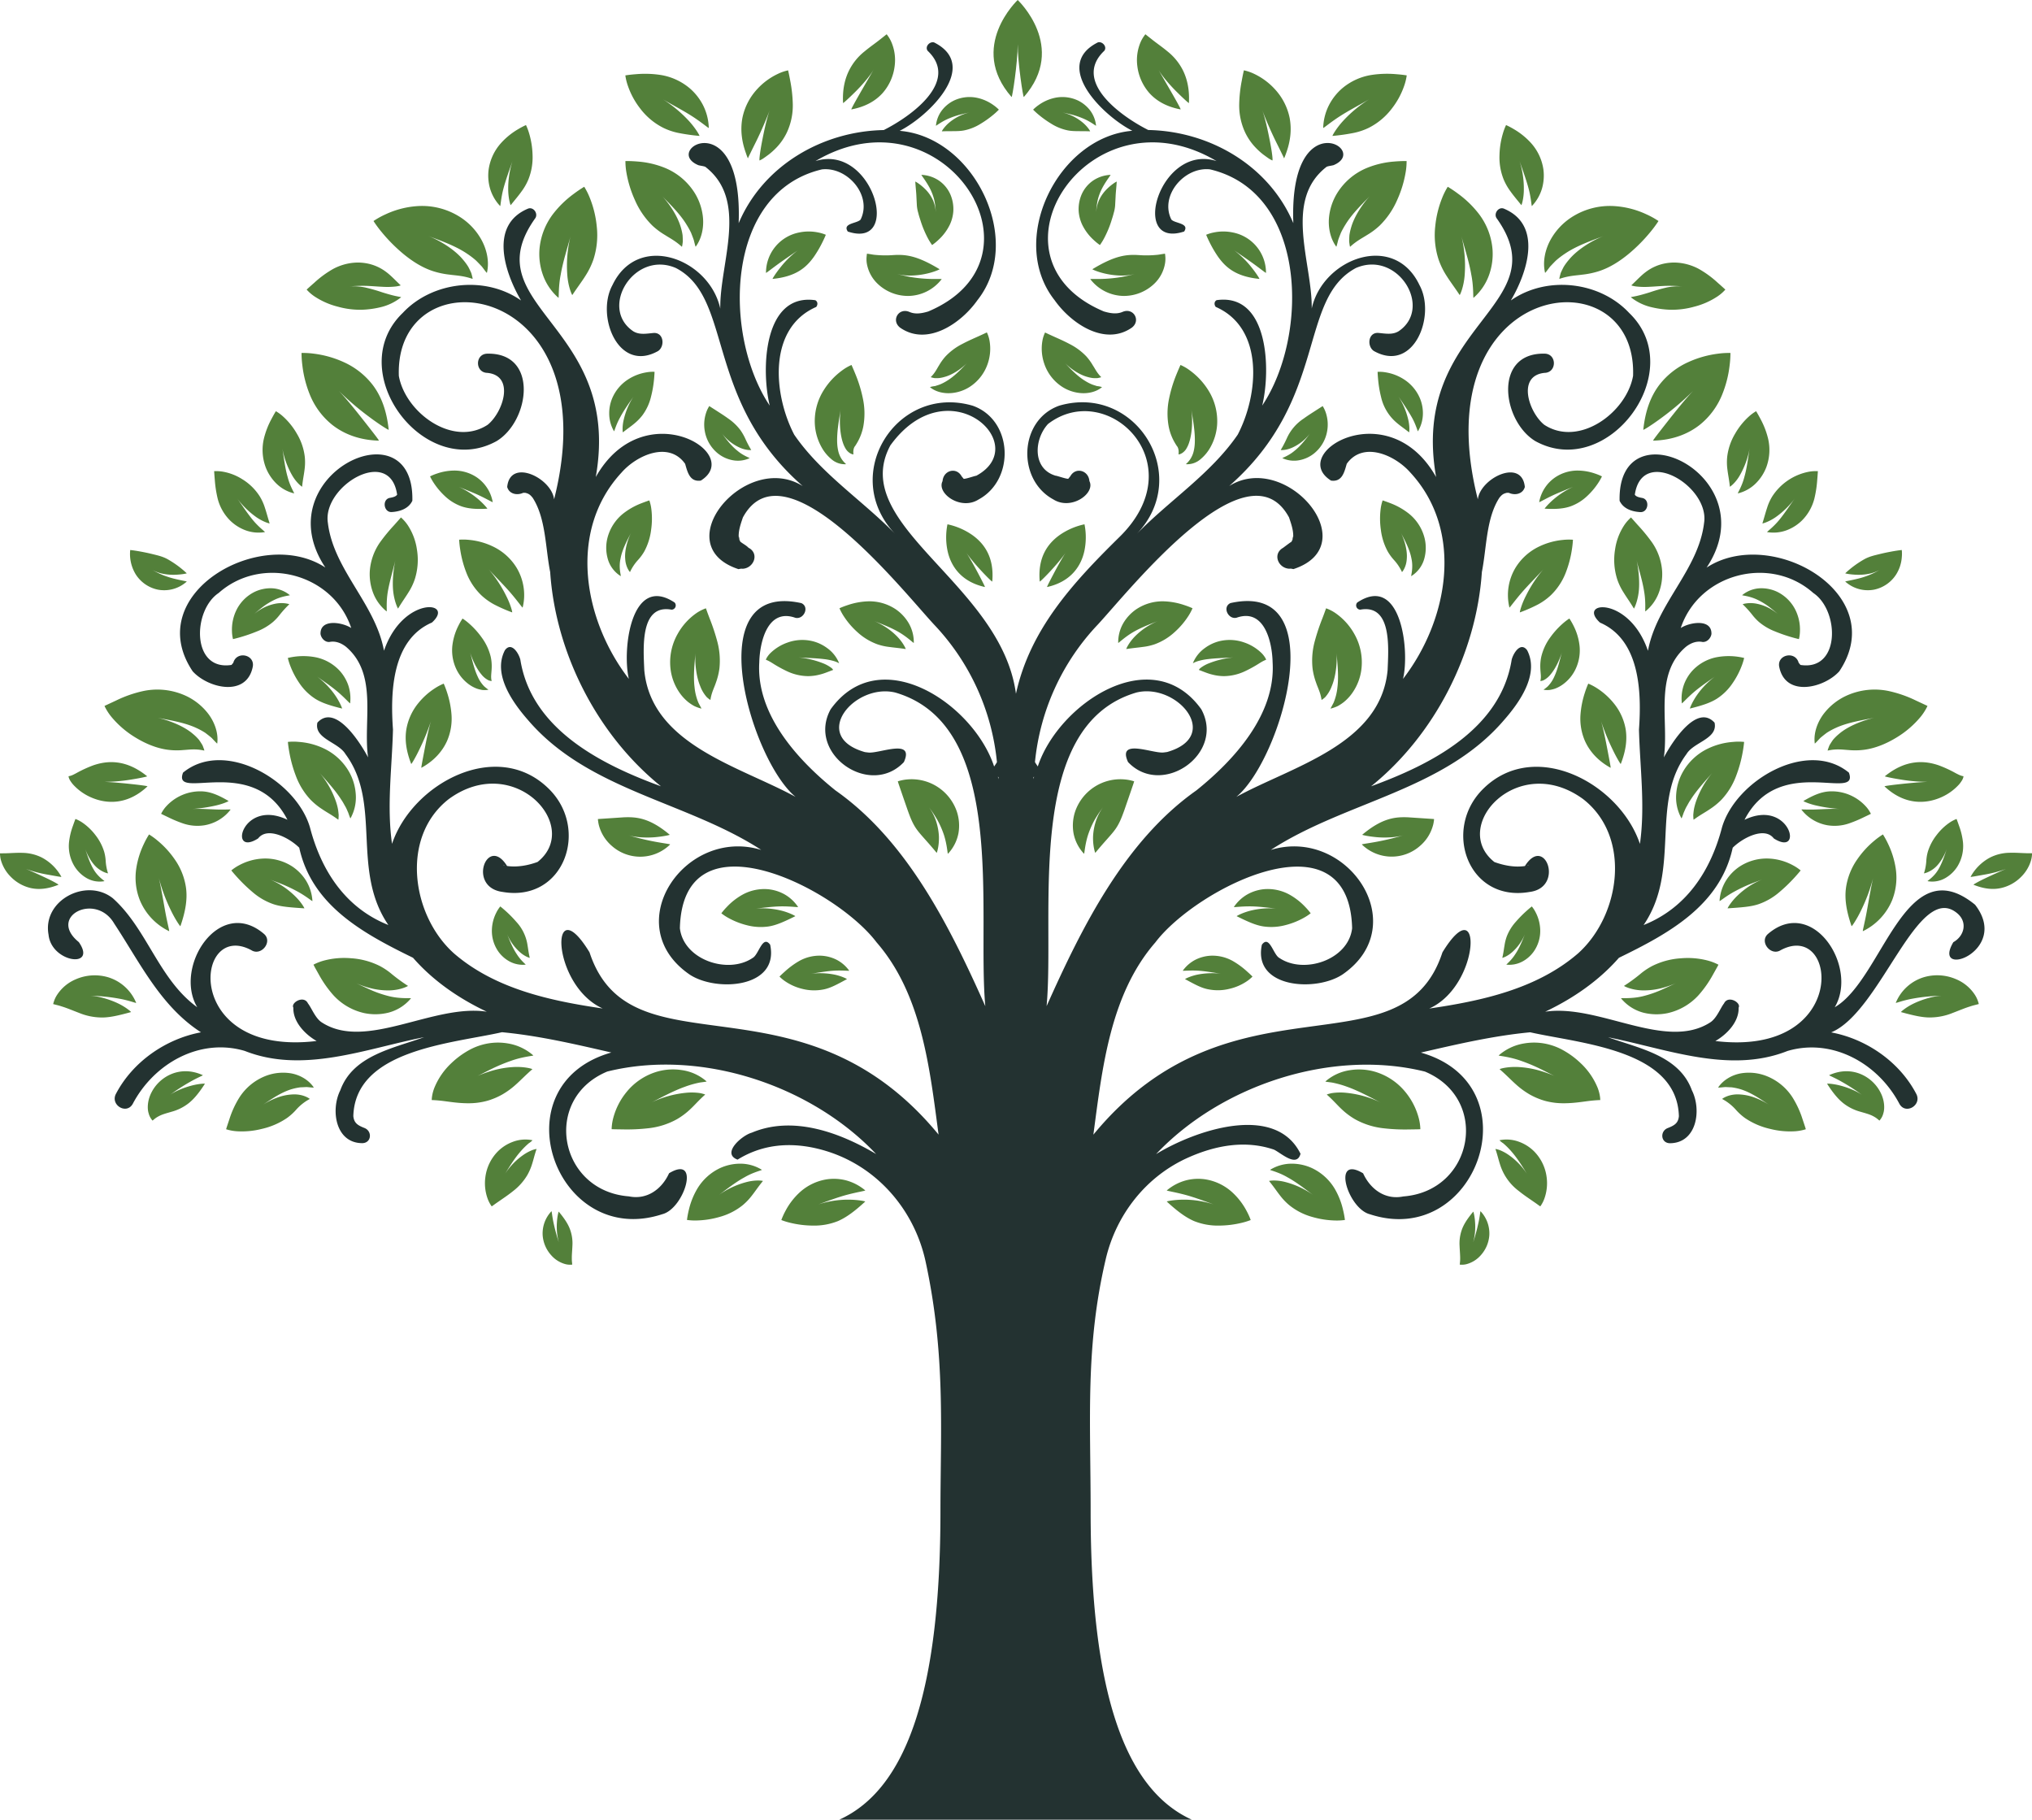 <svg id="Layer_1" data-name="Layer 1" xmlns="http://www.w3.org/2000/svg" viewBox="0 0 1356.38 1214.56"><defs><style>.cls-1{fill:#53803a;}.cls-2{fill:#233231;}</style></defs><title>3</title><g id="Layer_4" data-name="Layer 4"><path class="cls-1" d="M1296,527.62c-.33-.1,3.82-3,7.77-7.72s7.82-10.76,10.8-14.8a57.15,57.15,0,0,1-12.82,12.55c-4.78,3.29-9,4.37-8.89,4.18,1.29-4.12,2.14-7.43,3.1-10.27a33.29,33.29,0,0,1,3.4-7.62A37.49,37.49,0,0,1,1324,487.32a25.43,25.43,0,0,1,4.31-.38c1,0,1.58,0,1.58,0s-.12,2.33-.42,5.7a75.58,75.58,0,0,1-1.89,12.53,31.75,31.75,0,0,1-8.67,15.06,29.42,29.42,0,0,1-9.76,6.13A25.35,25.35,0,0,1,1296,527.62Z" transform="translate(-116.44 -172.48)"/><path class="cls-1" d="M1359.94,794c-.35.14,1.23-5.7,2.58-13.08s2.81-16.32,4.26-22.44a113.55,113.55,0,0,1-7.86,21.25c-3.17,6.66-6.45,11.25-6.53,10.94-3.57-10.31-4.73-18.3-3.73-25.62a43.7,43.7,0,0,1,7.49-18.94,61.25,61.25,0,0,1,11.28-12.38,47,47,0,0,1,5.89-4.29,55.13,55.13,0,0,1,3.48,6.37,58.11,58.11,0,0,1,5,16,40.94,40.94,0,0,1-2.38,21.6A39.91,39.91,0,0,1,1359.94,794Z" transform="translate(-116.44 -172.48)"/><path class="cls-1" d="M1198.32,682.39c-.09.28-2.75-4-5.6-10a148.49,148.49,0,0,1-7.6-18.66c1.65,5.34,3.17,13.21,4.41,19.71s2.24,11.65,2,11.51c-8.82-4.83-14.09-11.3-17-17.62a37.37,37.37,0,0,1-3.07-18.27,61.4,61.4,0,0,1,2.91-14.29,57.73,57.73,0,0,1,2.26-6,36.43,36.43,0,0,1,5.72,3,47.25,47.25,0,0,1,11.29,10.1,37.47,37.47,0,0,1,7.9,17.06C1202.68,665.72,1201.88,673.25,1198.32,682.39Z" transform="translate(-116.44 -172.48)"/><path class="cls-1" d="M1131,581.23c-.27.15.84-4.9,4-11.06a85.59,85.59,0,0,1,11.66-17.71c-3.93,4.41-10,10.37-14.6,15.73s-8,10.13-8.06,9.8a35.37,35.37,0,0,1,4.23-26.85,37.36,37.36,0,0,1,15.74-13.94,46.63,46.63,0,0,1,15.57-4.33,37.22,37.22,0,0,1,6.86-.14,65.88,65.88,0,0,1-.74,6.75,71.55,71.55,0,0,1-3.9,14.8,42,42,0,0,1-10.1,15.46,40.81,40.81,0,0,1-8.62,6.2A102.23,102.23,0,0,1,1131,581.23Z" transform="translate(-116.44 -172.48)"/><path class="cls-1" d="M1214.75,580.56c-.36.22.44-5.94-.82-13.19-1.09-7.28-3.8-15.48-5.13-21.36,1.33,5.85,2.31,14.58,1.51,21.45s-3.17,11.47-3.22,11.2c-2.63-4.39-5-7.62-6.84-10.64a39.6,39.6,0,0,1-4.34-9,42.56,42.56,0,0,1-1.4-19.73,39.52,39.52,0,0,1,6-16.07,26.36,26.36,0,0,1,3.28-4.06,18.9,18.9,0,0,1,1.37-1.31l4.53,5.09a118,118,0,0,1,9.46,11.53,38.12,38.12,0,0,1,6.79,19.34,35.17,35.17,0,0,1-2,13.7A29.13,29.13,0,0,1,1214.75,580.56Z" transform="translate(-116.44 -172.48)"/><path class="cls-1" d="M1219.94,466.59c-.42,0,3.91-5.52,9.39-12.5s12.19-15.4,17.39-20.78a187.1,187.1,0,0,1-20.53,17.56c-7.06,5.28-12.89,8.85-12.84,8.46,1.38-13.13,5.16-22.62,10.64-29.86a50.61,50.61,0,0,1,19.57-15.37,68.14,68.14,0,0,1,19.32-5.5,53.9,53.9,0,0,1,8.65-.53,67,67,0,0,1-.59,8.61,74.08,74.08,0,0,1-4.94,19.18,49.71,49.71,0,0,1-15,20.22C1243.63,461.88,1233.38,466.25,1219.94,466.59Z" transform="translate(-116.44 -172.48)"/><path class="cls-1" d="M1157.4,358.62c-.2.06.12-1.32.81-3.85.52-1.19,1.19-2.64,2.06-4.26a37.77,37.77,0,0,1,3.66-4.92c5.79-6.92,15.9-12.93,23.31-15.69-7.42,2.8-18.31,6.46-26.46,12.09a54.86,54.86,0,0,0-5.57,4.25c-1.57,1.51-2.94,3-4.09,4.19-2,2.69-3.28,4.37-3.33,4.14-1.82-7.68.23-15.88,3.74-22.2a42.39,42.39,0,0,1,13.4-14.52,47.16,47.16,0,0,1,29.28-7.8,59.35,59.35,0,0,1,21.22,5.48,54.07,54.07,0,0,1,8.07,4.48,78.76,78.76,0,0,1-5.45,7.37,108.67,108.67,0,0,1-14.42,14.53c-5.91,4.87-12.52,9.14-19.71,11.5a56.12,56.12,0,0,1-11.47,2.41C1168.31,356.39,1163.5,356.5,1157.4,358.62Z" transform="translate(-116.44 -172.48)"/><path class="cls-1" d="M1100.05,371.25c-.41.27.19-7.11-1.56-15.71-1.49-8.66-4.73-18.51-6.55-25.49a81.89,81.89,0,0,1,2.21,25.7c-.56,8.37-3.3,14-3.38,13.64-3.36-5.1-6.36-9-8.67-12.7a50,50,0,0,1-5.36-10.91,52.65,52.65,0,0,1-2.25-22.34,68.77,68.77,0,0,1,4.58-18.8,45.15,45.15,0,0,1,3.76-7.5,80.09,80.09,0,0,1,6.88,4.64,67.87,67.87,0,0,1,13.76,13.3,45.06,45.06,0,0,1,9.26,24.11,41.81,41.81,0,0,1-2.13,16.26A36.48,36.48,0,0,1,1100.05,371.25Z" transform="translate(-116.44 -172.48)"/><path class="cls-1" d="M1062.93,460.34c-.17.23-1.3-4.35-4-9.17s-6.45-10.26-9-14a48.48,48.48,0,0,1,6.43,15c1.3,5.17.78,9.05.65,8.87-3-2.38-5.6-4.12-7.74-5.94a31.69,31.69,0,0,1-11-17.81,75.34,75.34,0,0,1-1.91-11.39c-.3-3.11-.36-5.22-.36-5.22a23.28,23.28,0,0,1,5.34.32,31.9,31.9,0,0,1,12,4.53,28,28,0,0,1,11,13,25.86,25.86,0,0,1,1.9,10.24A23.26,23.26,0,0,1,1062.93,460.34Z" transform="translate(-116.44 -172.48)"/><path class="cls-1" d="M1017.68,337.18c-.14.12-.37-1.15-.66-3.47,0-1.16.06-2.58.16-4.21a36.45,36.45,0,0,1,1.19-5.31c2.18-7.68,8.05-16.25,12.9-21.28-4.84,5.07-12.21,12-16.75,19.52a50.76,50.76,0,0,0-3,5.42c-.7,1.78-1.35,3.42-1.82,4.81-.7,2.85-1.17,4.64-1.28,4.47-4.08-5.56-5.4-12.78-4.88-19.12a37.83,37.83,0,0,1,5.38-16.46,42.26,42.26,0,0,1,20-17,60.25,60.25,0,0,1,18.36-4.26c4.86-.4,8.08-.31,8.08-.31a43.72,43.72,0,0,1-.75,8.15,74.41,74.41,0,0,1-5.53,17.8,54.08,54.08,0,0,1-11.72,17.14,48.31,48.31,0,0,1-8.43,6.29C1025.79,331.37,1021.94,333.29,1017.68,337.18Z" transform="translate(-116.44 -172.48)"/><path class="cls-1" d="M973.61,278.16c0,.1-.12-.22-.48-1l-1.27-2.6c-1-2.08-2.47-5-4.09-8.3-3.19-6.55-6.72-14.67-8.83-20.46,2.11,5.79,3.93,14.48,5.31,21.62s2,12.81,1.39,12.11a17.28,17.28,0,0,1-3-1.76c-1-.7-2-1.43-3-2.17a45.76,45.76,0,0,1-5.08-4.62,38.41,38.41,0,0,1-6.93-10,42.6,42.6,0,0,1-4-19.17,91.34,91.34,0,0,1,1.71-15.52c.74-4.11,1.4-6.87,1.4-6.87a30,30,0,0,1,6.84,2.35A44.25,44.25,0,0,1,967.42,232a40,40,0,0,1,9.88,19.24,40.48,40.48,0,0,1,.39,12.16,47.6,47.6,0,0,1-1.35,6.92c-.33,1.2-.71,2.43-1.15,3.69S974.32,276.5,973.61,278.16Z" transform="translate(-116.44 -172.48)"/><path class="cls-1" d="M1005.9,263.2c-.29.09,2.27-4.81,7.21-10.17a85.63,85.63,0,0,1,17.29-14.32c-5.35,3.25-13.36,7.33-19.71,11.44s-11,8.11-11,7.72a35.56,35.56,0,0,1,4-15.49,37.53,37.53,0,0,1,8.53-10.81,39.91,39.91,0,0,1,19.8-9.08,69,69,0,0,1,16.3-.5c4.28.32,7.13.81,7.13.81a36,36,0,0,1-1.75,7.09,52.26,52.26,0,0,1-8.16,15,44.41,44.41,0,0,1-15.43,12.9,42.11,42.11,0,0,1-10.44,3.48A130.82,130.82,0,0,1,1005.9,263.2Z" transform="translate(-116.44 -172.48)"/><path class="cls-1" d="M1058.49,557c-.41.18,1.55-5.36.09-11.77-1.17-6.4-4.86-12.91-7.21-17.48,2.38,4.54,4.64,11.89,4.11,17.69-.3,5.87-3.29,9.09-3.2,8.86a31.1,31.1,0,0,0-5.41-8.11,33.33,33.33,0,0,1-4.19-5.77,40.73,40.73,0,0,1-4.49-14.24,51.59,51.59,0,0,1-.17-13.82,27.23,27.23,0,0,1,1.35-5.88s2.25.72,5.54,2a46.53,46.53,0,0,1,11.91,6.78,30.42,30.42,0,0,1,10.56,16.47,27,27,0,0,1-.13,13.32A19.87,19.87,0,0,1,1058.49,557Z" transform="translate(-116.44 -172.48)"/><path class="cls-1" d="M1004.66,645.44c-.21,0,.76-1.51,2-4a36.11,36.11,0,0,0,2.52-10.1c1-7.88-.12-17.07-.61-23.45.52,6.36-.32,15.79-3.14,22.53a23.45,23.45,0,0,1-4.44,7.43c-1.51,1.33-2.39,1.89-2.4,1.75-.68-4.83-2.58-8.19-3.66-11.51a44.35,44.35,0,0,1-2.35-9.53,49.29,49.29,0,0,1,1.53-18.27,139.36,139.36,0,0,1,5-15c.77-2,1.41-3.69,1.81-4.87l.7-1.91a16.49,16.49,0,0,1,1.88.74,26.41,26.41,0,0,1,4.85,2.79,41.67,41.67,0,0,1,12.2,13.73,38.31,38.31,0,0,1,4.55,24.12,34.87,34.87,0,0,1-5.6,14.54,30,30,0,0,1-6.11,6.71,29.48,29.48,0,0,1-4.06,2.66A26.63,26.63,0,0,1,1004.66,645.44Z" transform="translate(-116.44 -172.48)"/><path class="cls-1" d="M908.12,482.32c-.27-.06,1.25-1,2.85-3.38a16.72,16.72,0,0,0,2.1-4.63,28.86,28.86,0,0,0,.89-5.71c.43-8-1.44-16.94-2.34-23.26.93,6.27.85,15.73-1.43,22.55a20,20,0,0,1-2,4.32,9.11,9.11,0,0,1-2.31,2.44c-1.59,1.13-2.83,1.17-2.77,1.08.31-2.08-.05-4.43-1.08-5.52a40.79,40.79,0,0,1-2.39-4.06,34.66,34.66,0,0,1-3.08-8.94,48.23,48.23,0,0,1,.29-18.86,89.89,89.89,0,0,1,4.73-15.59c1.62-4,2.85-6.68,2.85-6.68a31.07,31.07,0,0,1,6.46,3.79,47.22,47.22,0,0,1,12.06,13,38.73,38.73,0,0,1,5.94,23,35.91,35.91,0,0,1-4.51,15.17,28,28,0,0,1-6.4,7.8A13.6,13.6,0,0,1,908.12,482.32Z" transform="translate(-116.44 -172.48)"/><path class="cls-1" d="M868.26,605.69c-.21.11,1.51-4.08,5.7-8.37a45.86,45.86,0,0,1,7.39-6.09,49.27,49.27,0,0,1,8-4.25c-4.82,1.94-11.85,4.54-17.29,7.88s-9.15,7.07-9.2,6.72a25.39,25.39,0,0,1,3.49-13.33,29.24,29.24,0,0,1,8.41-9,31.57,31.57,0,0,1,18.45-5.41,47,47,0,0,1,13.66,2.48,53.91,53.91,0,0,1,5.59,2.14,33.89,33.89,0,0,1-2.86,5.32,52.32,52.32,0,0,1-9,10.53,39.78,39.78,0,0,1-13.27,8.15,37.23,37.23,0,0,1-8.09,1.82C876.16,604.74,872.66,605,868.26,605.69Z" transform="translate(-116.44 -172.48)"/><path class="cls-1" d="M1147.53,512c-.22,0,2.2-3,6-6.28a54.7,54.7,0,0,1,13-8.28c-4,1.66-9.78,3.85-14.46,6.1s-8.24,4.35-8.21,4.09A25.39,25.39,0,0,1,1154.7,491a26.75,26.75,0,0,1,14.94-4.44,36.11,36.11,0,0,1,11.5,2,35,35,0,0,1,4.62,1.89,36.24,36.24,0,0,1-2.47,4.34,47.51,47.51,0,0,1-7.29,8.67,31.73,31.73,0,0,1-11.26,7C1160.28,512,1155.05,512.45,1147.53,512Z" transform="translate(-116.44 -172.48)"/><path class="cls-1" d="M1279.7,575.79c-.21,0,3.55-1.35,8.77-.46a30.77,30.77,0,0,1,8,2.61,33,33,0,0,1,6.7,4.4c-1.72-1.55-3.9-3.33-6.25-5.13a47.19,47.19,0,0,0-7.67-4.55c-5.21-2.45-10.13-2.68-9.9-2.94a20.18,20.18,0,0,1,11.86-4.59,24.79,24.79,0,0,1,11.43,2.31,26.7,26.7,0,0,1,12.81,13.31,29.69,29.69,0,0,1,2.48,12.94,23.8,23.8,0,0,1-.69,5.37s-2.09-.46-5.13-1.35a106.52,106.52,0,0,1-10.88-3.81,37.76,37.76,0,0,1-10.71-6.32,34.86,34.86,0,0,1-4.56-4.9A68.85,68.85,0,0,0,1279.7,575.79Z" transform="translate(-116.44 -172.48)"/><path class="cls-1" d="M1348.17,560.65c-.18-.18,3.79-.75,8.74-2a53.52,53.52,0,0,0,14.25-5.79,25.4,25.4,0,0,1-6.83,2.53,35.73,35.73,0,0,1-7.73.74c-4.88-.09-8.61-.9-8.44-1a65.61,65.61,0,0,1,13-9.53c3.24-1.73,6.24-2.38,9.84-3.27s7.27-1.6,10.11-2.08,4.79-.66,4.79-.66a24.69,24.69,0,0,1,0,4.92,25,25,0,0,1-3.84,11.52,23,23,0,0,1-14.59,10A22.48,22.48,0,0,1,1348.17,560.65Z" transform="translate(-116.44 -172.48)"/><path class="cls-1" d="M1247,719.59c-.14.1-.23-1.08-.29-3.2.12-1.06.21-2.36.46-3.82a40.54,40.54,0,0,1,1.25-4.78,60.52,60.52,0,0,1,11-19.44c-4.09,4.75-10.28,11.32-14.39,17.81-1.11,1.56-1.92,3.21-2.77,4.66s-1.36,2.91-1.92,4.07c-.85,2.44-1.41,4-1.5,3.79a28.66,28.66,0,0,1-3.48-16.66A35,35,0,0,1,1239.6,688a38.18,38.18,0,0,1,17-15.93,46.67,46.67,0,0,1,16.76-4.4,38,38,0,0,1,7.29,0s-.21,2.88-1,7.14a86.11,86.11,0,0,1-4.32,15.52,47.29,47.29,0,0,1-9.73,15.85,45.68,45.68,0,0,1-7.86,6.41C1254.77,714.65,1251.14,716.51,1247,719.59Z" transform="translate(-116.44 -172.48)"/><path class="cls-1" d="M1336.49,673.46c-.19,0,.23-1.2,1.12-3.48.58-1,1.39-2.28,2.37-3.69a31.2,31.2,0,0,1,4.08-4c6.45-5.55,17-9.35,24.26-10.89-7.34,1.59-18.1,3-26.65,7a45.7,45.7,0,0,0-5.87,3.21c-1.66,1.25-3.17,2.45-4.39,3.51-2.18,2.35-3.57,3.84-3.59,3.62-1-7.47,2.21-15.26,6.68-20.73a40.25,40.25,0,0,1,15.07-11.46,45.51,45.51,0,0,1,27.38-2.88,80.79,80.79,0,0,1,18.38,6.38l7.72,3.6a21.89,21.89,0,0,1-1.07,2.12,34.9,34.9,0,0,1-3.68,5.37,63.51,63.51,0,0,1-15.7,13.47c-6.63,4.09-14,7.19-21.25,8.23a46.44,46.44,0,0,1-10.88.26C1346.73,672.9,1342.44,672.1,1336.49,673.46Z" transform="translate(-116.44 -172.48)"/><path class="cls-1" d="M1385.35,848c-.26,0,3.21-3.23,8.89-5.9s13.15-4.87,18.57-5a120.24,120.24,0,0,0-19.59,1.92c-6.44,1.13-11.43,3.14-11.33,2.81a29.5,29.5,0,0,1,19-17.18,31.67,31.67,0,0,1,21.47,1.5,27.71,27.71,0,0,1,12.48,10.55,18.73,18.73,0,0,1,2,4.3,14.09,14.09,0,0,1,.46,1.63l-1.66.43c-1,.28-2.45.58-4.15,1.18-3.35,1-7.38,2.73-11.61,4.33a40.37,40.37,0,0,1-14.19,3C1400.29,851.8,1394.21,850.44,1385.35,848Z" transform="translate(-116.44 -172.48)"/><path class="cls-1" d="M1433.76,763c-.21-.09,3.12-2.06,7.7-4.23s10.18-4.72,14.13-6.35a83.89,83.89,0,0,1-14.93,3.9c-5,.9-9,1.62-8.84,1.42A31.73,31.73,0,0,1,1445,744.76a29.78,29.78,0,0,1,12.7-3.08c3.91-.13,7.5.17,10.33.24,1.44.08,2.6.06,3.46.07l1.36,0s0,.47-.06,1.34a17.16,17.16,0,0,1-.7,3.67,25.47,25.47,0,0,1-6.44,10.65,27.17,27.17,0,0,1-13.56,7.57C1446.62,766.42,1440.67,765.78,1433.76,763Z" transform="translate(-116.44 -172.48)"/><path class="cls-1" d="M1198.5,838.82c-.26-.41,6.56.52,14.45-1.38a74.73,74.73,0,0,0,11.88-4c3.82-1.68,7.39-3.4,10.37-4.76a61.28,61.28,0,0,1-10.74,3.61,47.74,47.74,0,0,1-11.9,1.23c-7.47-.25-12.37-3-12.08-3a111.93,111.93,0,0,0,10.73-7.82,44.49,44.49,0,0,1,8.13-5.48,49.86,49.86,0,0,1,19.11-5.12,52.88,52.88,0,0,1,17.93,1.51,35,35,0,0,1,5.3,1.87c1.21.54,1.85.91,1.85.91l-1,1.84-2.62,4.69a75.08,75.08,0,0,1-9.67,13.8,39.52,39.52,0,0,1-20.69,12,36.21,36.21,0,0,1-16.07-.3A28.89,28.89,0,0,1,1198.5,838.82Z" transform="translate(-116.44 -172.48)"/><path class="cls-1" d="M1266,906c-.28.09,3.83-3.24,10.84-3.06a33.62,33.62,0,0,1,11,2.2,49.82,49.82,0,0,1,9.59,4.82c-5.17-3.38-12.45-8.64-20-10.7a37.19,37.19,0,0,0-5.42-1.06c-1.7,0-3.29-.22-4.58-.11-2.59.26-4.22.4-4.11.25,3.33-5,9.19-8.38,15.15-9.44a32.33,32.33,0,0,1,16.18,1.43,36.64,36.64,0,0,1,18.26,14.54,63.4,63.4,0,0,1,6.75,14.63c.67,2,1.22,3.65,1.6,4.81s.59,1.88.59,1.88-.65.23-1.87.54a31.17,31.17,0,0,1-5.29.82,54.32,54.32,0,0,1-16.84-1.62,48.91,48.91,0,0,1-16.57-7.18,36.8,36.8,0,0,1-6.16-5.59A32.71,32.71,0,0,0,1266,906Z" transform="translate(-116.44 -172.48)"/><path class="cls-1" d="M1336.05,895.84c-.16-.18,3.8-.1,8.87,1.23s11,3.71,14.67,6.39a128.62,128.62,0,0,0-13.67-8.89c-4.67-2.68-8.74-4.31-8.51-4.44,15.25-7,28.88,1,34.16,11.28,2.76,5.13,3.11,10.8,2,14.21a10.82,10.82,0,0,1-1.72,3.71,9.69,9.69,0,0,1-.86,1.1l-1.11-.91a14.82,14.82,0,0,0-2.85-1.91c-2.4-1.36-5.55-2.14-8.9-3.13a31.87,31.87,0,0,1-10.66-5.2C1343.76,906.52,1340.17,902.3,1336.05,895.84Z" transform="translate(-116.44 -172.48)"/><path class="cls-1" d="M1025.55,736.1c-.2-.21,4.44-.77,10.25-1.86a172.09,172.09,0,0,0,17.45-4.24c-4.75,1.41-11.89,1.78-17.61,1.28s-10.09-1.5-9.89-1.64c13.27-11.17,22-12,30.66-11.64l17.27,1.15s0,.55-.15,1.54a21.49,21.49,0,0,1-1,4.17,27.26,27.26,0,0,1-8.07,12.09,28.52,28.52,0,0,1-39-.85Z" transform="translate(-116.44 -172.48)"/><path class="cls-1" d="M1403.12,760.62c-.34-.12,3.85-2.48,6.78-7.14s4.78-10.62,6.15-14.75c-1.34,4.13-4.39,9.84-8.14,13s-7.37,3.78-7.21,3.67a33.78,33.78,0,0,0,1.57-8.3,28.22,28.22,0,0,1,1-6.06,34.22,34.22,0,0,1,6-11.37,37.48,37.48,0,0,1,8.65-8.21,23.37,23.37,0,0,1,3.28-1.83,12.29,12.29,0,0,1,1.27-.52s.72,1.87,1.69,4.66a46,46,0,0,1,2.6,11,26,26,0,0,1-3.62,15.86,23.09,23.09,0,0,1-8,7.82A17.45,17.45,0,0,1,1403.12,760.62Z" transform="translate(-116.44 -172.48)"/><path class="cls-1" d="M1269.66,778.76c-.24.08,2.06-4.21,6.71-8.63a54.48,54.48,0,0,1,8-6.34,48.57,48.57,0,0,1,8.56-4.37c-2.6,1-5.76,2.14-9,3.46a101.06,101.06,0,0,0-9.53,4.56c-5.93,3.2-10.11,6.82-10.14,6.45a29.27,29.27,0,0,1,4.33-13.71,31,31,0,0,1,8.91-9.21,33,33,0,0,1,20.5-5.39,37,37,0,0,1,15,4.31,30.1,30.1,0,0,1,5.4,3.57s-1.57,2-4.15,4.8a106.83,106.83,0,0,1-10,9.63,42.64,42.64,0,0,1-13.68,8C1285.23,777.73,1279.11,778.12,1269.66,778.76Z" transform="translate(-116.44 -172.48)"/><path class="cls-1" d="M1318.9,712.84c-.15-.22,4.19.14,9.51-.06s11.7-.6,16.16-.35a98.82,98.82,0,0,1-15.89-2.32c-5.08-1.17-8.64-2.87-8.43-3,6.59-3.86,11.66-6,17-6.39a30.74,30.74,0,0,1,25.15,10.56,20.84,20.84,0,0,1,2.21,3.15,12.75,12.75,0,0,1,.66,1.24l-1.26.63-3.29,1.57a83.81,83.81,0,0,1-10.22,4.27,29.7,29.7,0,0,1-14.42,1.13,28.25,28.25,0,0,1-8.76-3.15A27.59,27.59,0,0,1,1318.9,712.84Z" transform="translate(-116.44 -172.48)"/><path class="cls-1" d="M1244.5,645.4c-.22.1,1.28-4,4.48-8.68a53.33,53.33,0,0,1,12.16-12.62c-4,2.82-9.87,6.74-14.35,10.64s-7.62,7.48-7.69,7.18a27.75,27.75,0,0,1,1.37-12.42,28.07,28.07,0,0,1,5.73-9.45,30,30,0,0,1,15.66-8.82,43.74,43.74,0,0,1,18.82.41,39.25,39.25,0,0,1-1.69,5.41,54.28,54.28,0,0,1-6,11.38,36.55,36.55,0,0,1-10.51,10.4C1258.09,641.61,1252.73,643.35,1244.5,645.4Z" transform="translate(-116.44 -172.48)"/><path class="cls-1" d="M1276.5,501.79c-.37,0,2.71-4.61,4.31-10.93,1.82-6.25,2.63-13.86,3.53-19.1a55.84,55.84,0,0,1-6.47,17.85c-3,5.36-6.8,7.95-6.73,7.71-.43-4.45-1.2-7.88-1.57-11a36.81,36.81,0,0,1-.23-8.72,39.08,39.08,0,0,1,5.32-15.68,46.82,46.82,0,0,1,9-11.27,28.36,28.36,0,0,1,5-3.71s1.29,2.07,3,5.31a54.69,54.69,0,0,1,5,13,33.15,33.15,0,0,1-1.16,19,30.44,30.44,0,0,1-6.62,10.42A25.34,25.34,0,0,1,1276.5,501.79Z" transform="translate(-116.44 -172.48)"/><path class="cls-1" d="M1205.07,370.89c-.14-.13,1.37-.33,3.76-.85s5.61-1.42,9.07-2.52a112.66,112.66,0,0,1,11-3.13,38.68,38.68,0,0,1,10.51-.75,102,102,0,0,0-10.64-.37c-3.89.12-7.91.48-11.48.64a50.69,50.69,0,0,1-8.76-.23c-2.11-.29-3.25-.69-3.14-.77,3.72-3.49,6.43-6.53,9.78-9a30.83,30.83,0,0,1,11.65-5.4,33,33,0,0,1,7.18-.79,34.23,34.23,0,0,1,6.27.63,36.26,36.26,0,0,1,10,3.54,67.4,67.4,0,0,1,12.71,9.26c3.08,2.7,5.15,4.61,5.15,4.61a27.19,27.19,0,0,1-5.43,4.69,50.38,50.38,0,0,1-15.37,6.74,54.62,54.62,0,0,1-16.85,2,61.72,61.72,0,0,1-11.14-1.55A34.66,34.66,0,0,1,1205.07,370.89Z" transform="translate(-116.44 -172.48)"/><path class="cls-1" d="M1139,310c-.27.23-.49-5.16-2.16-11.48s-4.38-13.58-6.12-18.68a60.23,60.23,0,0,1,2.9,19.06c0,6.25-1.56,10.73-1.66,10.5-2.91-3.6-5.35-6.47-7.27-9.19a37.74,37.74,0,0,1-4.53-7.93,39.45,39.45,0,0,1-2.79-16.33,54.88,54.88,0,0,1,2.2-14.14,38.37,38.37,0,0,1,2.18-5.86,51.4,51.4,0,0,1,5.5,2.91,48.09,48.09,0,0,1,11.2,9.13,33.5,33.5,0,0,1,8.24,17.67,31.62,31.62,0,0,1-.82,12.18A28.78,28.78,0,0,1,1139,310Z" transform="translate(-116.44 -172.48)"/><path class="cls-1" d="M910.05,241.25c0,.28-3.72-3.06-8.17-7.49s-9.55-10.22-12.25-14.85c5.29,9.25,15.58,26.68,14.86,26.6-9.27-1.75-16-5.58-20.82-10.9a33.38,33.38,0,0,1-8.08-18.27,30.59,30.59,0,0,1,2.13-15.56A21.54,21.54,0,0,1,880,196.7a15.82,15.82,0,0,1,1-1.35l4.73,3.74c2.76,2.2,6.49,4.75,10.13,7.78a38,38,0,0,1,10,12.17C908.61,224.43,910.59,231.66,910.05,241.25Z" transform="translate(-116.44 -172.48)"/><path class="cls-1" d="M961.5,354.6c0,.26-3.35-2.41-7.72-5.6s-9.79-6.84-13.51-9.43A62.67,62.67,0,0,1,951.9,351c3.32,4.14,5.44,7.68,5.21,7.64-15.79-1.55-22.55-7.72-27.63-14.83a78.2,78.2,0,0,1-5.77-9.89c-1.37-2.78-2.14-4.73-2.14-4.73a25.09,25.09,0,0,1,5.06-1.54,31.08,31.08,0,0,1,12.71,0,27.34,27.34,0,0,1,22.16,27Z" transform="translate(-116.44 -172.48)"/><path class="cls-1" d="M857.73,289.19c.32,0-2.63,3.48-5.37,8.52a34.78,34.78,0,0,0-3.2,8.38,49.54,49.54,0,0,0-1,8.08,24.31,24.31,0,0,1,1.78-7.82,25,25,0,0,1,4.68-7c3.66-3.83,7.32-5.86,7.24-5.66-.23,4.06-.66,7.33-.74,10-.13,2.3-.23,4.29-.33,6.14a22.79,22.79,0,0,1-.94,4.84c-.41,1.8-1.09,3.72-1.72,5.8a70,70,0,0,1-4.66,11,38,38,0,0,1-2.83,4.57,37,37,0,0,1-4.18-3.4,33.58,33.58,0,0,1-7.7-10.3,25.52,25.52,0,0,1-2.28-8.7,24.83,24.83,0,0,1,1.89-11.22,21.88,21.88,0,0,1,7.79-9.46A22.6,22.6,0,0,1,857.73,289.19Z" transform="translate(-116.44 -172.48)"/><path class="cls-1" d="M815.39,564.29c-.26.05,1.71-3.84,4.3-8.74s5.82-10.8,8.43-14.68c-5.16,7.84-17.56,20.34-17.65,19.76C809,544.21,816.08,535,824,529.43a45.46,45.46,0,0,1,16.35-7,44.19,44.19,0,0,1-.08,17.82C838.24,549.66,831.81,560.64,815.39,564.29Z" transform="translate(-116.44 -172.48)"/><path class="cls-1" d="M851.51,424.18c.09.09-.75.32-2.36.66a27.19,27.19,0,0,1-3,0,21.11,21.11,0,0,1-3.84-.78c-5.59-1.49-11.78-5.85-15.26-9.55,3.5,3.69,8.51,9.13,14,12.36a30.18,30.18,0,0,0,4,2.08c1.29.54,2.56.86,3.59,1.22a16.35,16.35,0,0,1,3.42.69c-4,3.36-9.48,4.35-14.13,4a26.89,26.89,0,0,1-12.17-4,29.7,29.7,0,0,1-12.36-15.9,30.86,30.86,0,0,1-1.18-14.79,20.72,20.72,0,0,1,1.17-4.29,14.72,14.72,0,0,1,.65-1.47l1.47.69c.9.44,2.17,1,3.74,1.73,3.09,1.4,7.14,3.12,11.18,5.28a40.79,40.79,0,0,1,11.19,8.29,37.33,37.33,0,0,1,4.33,6C847.4,418.56,848.63,421.34,851.51,424.18Z" transform="translate(-116.44 -172.48)"/><path class="cls-1" d="M916.72,619.64c-.06,0,0-.15.22-.4a4.13,4.13,0,0,1,1.09-1.1,24,24,0,0,1,5.7-3.06,59.31,59.31,0,0,1,16.15-3.8c-4.62.32-11.27.43-16.84,1.1a39.32,39.32,0,0,0-7.2,1.44c-1.89.58-3.19,1.46-3.12,1.25a23,23,0,0,1,8.1-10.13,27.48,27.48,0,0,1,9.26-4.42,29,29,0,0,1,16.91.79,30.91,30.91,0,0,1,11.37,6.9,15.64,15.64,0,0,1,2.6,3.26,7.7,7.7,0,0,1,.64,1.32l-1.33.6c-.76.35-1.92,1-3.16,1.78a85.31,85.31,0,0,1-10,5.5,33.52,33.52,0,0,1-13.71,3.1,31.58,31.58,0,0,1-8-1.1C922.57,622,919.8,620.75,916.72,619.64Z" transform="translate(-116.44 -172.48)"/><path class="cls-1" d="M972.46,478.28c-.27-.17,4.11-1.5,8.12-4.94,4.16-3.26,7.88-8.19,10.36-11.64a30.48,30.48,0,0,1-11.71,9.46c-4.44,2.08-8.07,1.74-7.89,1.65a71.24,71.24,0,0,0,4-7.63,30.8,30.8,0,0,1,11.35-13.34c3-2.2,6.2-4.16,8.58-5.72l4.07-2.6s.27.4.68,1.16a19.78,19.78,0,0,1,1.46,3.39,25.06,25.06,0,0,1,.81,12.37,24.45,24.45,0,0,1-8.69,14.68,22.37,22.37,0,0,1-9.55,4.47A18.55,18.55,0,0,1,972.46,478.28Z" transform="translate(-116.44 -172.48)"/><path class="cls-1" d="M847.58,741.71c-.09.24-1.75-4.54-1.5-11.15a39.55,39.55,0,0,1,2-10.37,34.25,34.25,0,0,1,4.61-8.86,83.61,83.61,0,0,0-5.59,8.42,60,60,0,0,0-4.44,10.18c-2.13,6.8-2.32,12.64-2.63,12.39a27.41,27.41,0,0,1-7-13.7,29.83,29.83,0,0,1,1.08-14.48,31.93,31.93,0,0,1,32.73-21.45,28,28,0,0,1,4.92.8c1.14.28,1.75.5,1.75.5l-.55,1.75c-.37,1.08-.89,2.62-1.53,4.48l-4.48,13c-1.68,4.65-3.26,8.92-6.07,12.83S853.89,734,847.58,741.71Z" transform="translate(-116.44 -172.48)"/><path class="cls-1" d="M907.48,826c-.2-.06,3.23-1.93,8.25-3a50.84,50.84,0,0,1,15.84-.6c-4.39-.58-10.65-1.8-16-2.06s-9.73.29-9.59,0a23.76,23.76,0,0,1,8.73-7.43,25.75,25.75,0,0,1,9.76-2.53,27.63,27.63,0,0,1,15.13,3.68,54.25,54.25,0,0,1,9.19,6.77c2.27,2,3.7,3.46,3.7,3.46a23.2,23.2,0,0,1-4,3.3,34.51,34.51,0,0,1-11.24,4.85,32.1,32.1,0,0,1-14.09.39C918.45,832,914.2,829.64,907.48,826Z" transform="translate(-116.44 -172.48)"/><path class="cls-1" d="M941.94,784c-.22-.06,3.55-2.21,9-3.64a52.73,52.73,0,0,1,17.43-1.43c-4.86-.52-11.84-1.49-17.78-1.49s-10.67.7-10.52.42a27,27,0,0,1,9.2-8.52A28.23,28.23,0,0,1,959.9,766a30.07,30.07,0,0,1,17.44,3.69,43.51,43.51,0,0,1,10.32,8.09,44.06,44.06,0,0,1,3.68,4.28,36.34,36.34,0,0,1-4.75,3.11,50.43,50.43,0,0,1-12.08,4.78,36.6,36.6,0,0,1-14.86.86C954.56,790,949.51,787.75,941.94,784Z" transform="translate(-116.44 -172.48)"/><path class="cls-1" d="M1122,816.35c-.29-.07,3.14-2.64,5.82-6.88,2.84-4.13,5-9.6,6.49-13.37a32.79,32.79,0,0,1-8.34,11.77c-3.47,3.15-6.84,4.06-6.72,3.91.79-3.32,1.06-6,1.47-8.25a30.77,30.77,0,0,1,1.53-6.09,31.65,31.65,0,0,1,6-9.69,80,80,0,0,1,7.15-7.26c2.06-1.86,3.54-3,3.54-3a21.08,21.08,0,0,1,2.59,4,27,27,0,0,1,3,11.09,23.93,23.93,0,0,1-4.4,15.15,22,22,0,0,1-7.38,6.48A18.65,18.65,0,0,1,1122,816.35Z" transform="translate(-116.44 -172.48)"/><path class="cls-1" d="M1117.48,886.15c-.32-.18,5.4-2,13.55-1.41a64.48,64.48,0,0,1,12.8,2.24,101.69,101.69,0,0,1,11.51,4.15c-3.28-1.32-7-3.44-11.06-5.37a113.94,113.94,0,0,0-12.4-5.17c-8.08-2.92-15.37-3.36-15.06-3.65a34,34,0,0,1,16.93-8,39.26,39.26,0,0,1,16.38.65,39.78,39.78,0,0,1,7,2.48l1.41.68,1.16.63c.83.45,1.58.9,2.41,1.41a55.6,55.6,0,0,1,9.19,7.08,46.85,46.85,0,0,1,11.56,16.61,26.73,26.73,0,0,1,1.59,6,18.41,18.41,0,0,1,.17,2.24s-3.27.07-7.81.64-10.47,1.57-17.27,1.5a46.57,46.57,0,0,1-11.09-1.42c-1-.24-2-.58-3.08-.92l-1.62-.6-1.4-.56a47.1,47.1,0,0,1-4.74-2.32,53.27,53.27,0,0,1-9.27-6.79C1125.15,893.43,1121.93,890,1117.48,886.15Z" transform="translate(-116.44 -172.48)"/><path class="cls-1" d="M1002.12,903.1c-.12-.11,1.07-.51,3.28-1a38,38,0,0,1,9.48-.23,68.42,68.42,0,0,1,23.2,6.52c-6-3-14.53-7.74-22.31-10.49a64.22,64.22,0,0,0-10.25-2.87c-2.77-.37-4.52-.57-4.37-.71a31.84,31.84,0,0,1,16.63-7.57,38.13,38.13,0,0,1,15.55.81,41.21,41.21,0,0,1,21.2,13.77,45.58,45.58,0,0,1,8.82,17,32.3,32.3,0,0,1,1.06,5.73c.13,1.37.12,2.13.12,2.13l-2.14.07-5.53.08a124.52,124.52,0,0,1-16.86-.78,50.35,50.35,0,0,1-19-6,48.07,48.07,0,0,1-8.94-6.69C1009.09,910.12,1006.23,906.69,1002.12,903.1Z" transform="translate(-116.44 -172.48)"/><path class="cls-1" d="M1114.66,939.42c0-.13.88.09,2.52.57a29.64,29.64,0,0,1,6.19,3.28A45.72,45.72,0,0,1,1135.73,956c-2.62-4.22-6.34-10.36-10.37-14.92a49.32,49.32,0,0,0-5.54-5.53,13.12,13.12,0,0,1-2.48-2,23.66,23.66,0,0,1,13.32,1.12,27.56,27.56,0,0,1,9.78,6.27,29.86,29.86,0,0,1,8.39,17.19,30.4,30.4,0,0,1-1.5,14.35,20.29,20.29,0,0,1-1.87,3.91,14.33,14.33,0,0,1-.87,1.3l-1.3-.91c-.79-.58-1.9-1.38-3.29-2.32-2.71-1.89-6.3-4.25-9.8-7.08a35.12,35.12,0,0,1-12.57-18C1116.69,946.53,1116,943.29,1114.66,939.42Z" transform="translate(-116.44 -172.48)"/><path class="cls-1" d="M1099.85,981.21c.09-.16,1,3,1.23,7.32a39.65,39.65,0,0,1-1.3,13.2,131,131,0,0,0,3.52-13c1-4.35,1.23-8,1.4-7.81a21.52,21.52,0,0,1,5.87,16.18,22.22,22.22,0,0,1-5.73,13.24,19.29,19.29,0,0,1-9.56,5.93,11.76,11.76,0,0,1-3.29.35c-.76,0-1.16-.09-1.16-.09l.12-1.18a23.88,23.88,0,0,0,.17-2.92c0-2.38-.27-5.32-.4-8.47a27.16,27.16,0,0,1,1.36-10.25C1093.32,989.94,1095.76,986.1,1099.85,981.21Z" transform="translate(-116.44 -172.48)"/><path class="cls-1" d="M895.28,974.46c-.23-.15,4.72-1.24,11.31-1.26a64.31,64.31,0,0,1,20,3.18c-5.32-1.91-12.94-4.82-19.56-6.55s-12-2.55-11.76-2.79a33.3,33.3,0,0,1,12.64-6.67,32.49,32.49,0,0,1,12.61-.8,34.63,34.63,0,0,1,18.76,9,45.91,45.91,0,0,1,9.32,12.24,44.19,44.19,0,0,1,2.7,6,46.67,46.67,0,0,1-6.26,1.91,65.75,65.75,0,0,1-14.72,1.79,42.62,42.62,0,0,1-16.8-3C908,985.11,902.54,981.15,895.28,974.46Z" transform="translate(-116.44 -172.48)"/><path class="cls-1" d="M963.56,960.76c-.24-.13,4.58-1,11,.71A56.57,56.57,0,0,1,993,970.09c-4.61-3.36-11-8.49-17.17-11.82-6-3.53-11.87-4.71-11.56-5a27.3,27.3,0,0,1,14.7-4.08,32.37,32.37,0,0,1,13,2.85,35.09,35.09,0,0,1,15.48,14A49.79,49.79,0,0,1,1013,980.3a55.72,55.72,0,0,1,1.19,6.46,38.48,38.48,0,0,1-6.62.35,59.46,59.46,0,0,1-15-2.32A42.44,42.44,0,0,1,977.18,977a40.11,40.11,0,0,1-6.41-6.72C968.68,967.63,966.62,964.46,963.56,960.76Z" transform="translate(-116.44 -172.48)"/><path class="cls-1" d="M1146.83,632.87c-.18,0,1.1-.79,2.72-2.22a21.81,21.81,0,0,0,4.39-6.53c2.52-5.37,3.88-12.1,5.2-16.7-1.29,4.57-4.11,11-7.64,15.17a14.19,14.19,0,0,1-4.86,4c-1.34.45-2,.49-2,.41a12.17,12.17,0,0,0,.34-2.39c0-.84,0-1.56-.08-2.16-.11-1.49-.23-2.63-.28-4a30.09,30.09,0,0,1,.58-7.36,35.74,35.74,0,0,1,6-13.11,54.2,54.2,0,0,1,8.41-9.31,35.83,35.83,0,0,1,4.4-3.36,43,43,0,0,1,2.76,4.78,39.13,39.13,0,0,1,3.9,12.35,29.17,29.17,0,0,1-2.85,17.31,26.61,26.61,0,0,1-7.33,8.92,22.48,22.48,0,0,1-6,3.43,21.47,21.47,0,0,1-3.73.9A16.06,16.06,0,0,1,1146.83,632.87Z" transform="translate(-116.44 -172.48)"/><path class="cls-1" d="M1374.37,697.34c-.21-.2,4.48-.86,10.52-1.51s13.38-1.34,18.49-1.49a112.43,112.43,0,0,1-18.42-1.59c-6-.94-10.6-2-10.39-2.12,14.17-11.55,26.68-10.52,36-7.32a81.85,81.85,0,0,1,11.4,5.27c.79.41,1.32.68,2,1a14.56,14.56,0,0,0,1.58.64,9.32,9.32,0,0,0,1.55.36,5.85,5.85,0,0,1-.42,1.59,8.35,8.35,0,0,1-1,1.81,17,17,0,0,1-1.63,2.16,35,35,0,0,1-12,8.56C1401.69,709.25,1387.6,709.84,1374.37,697.34Z" transform="translate(-116.44 -172.48)"/><path class="cls-1" d="M848.06,256.37c0,.29-3.25-2.42-7.91-4.5a57.17,57.17,0,0,0-7.49-2.68c-2.56-.67-5-1.22-7.06-1.65a33,33,0,0,1,6.8,2.37,34,34,0,0,1,6.44,4.09c3.7,3,5.45,6.2,5.27,6.13-7.07-.23-11.28.16-15.18-.68a33.11,33.11,0,0,1-10.76-4.39,68.43,68.43,0,0,1-8.59-6.15,47.28,47.28,0,0,1-3.52-3.24,26.51,26.51,0,0,1,3.71-3.1,29.08,29.08,0,0,1,10.57-4.74,24.4,24.4,0,0,1,16,1.9,22.85,22.85,0,0,1,7.71,6.38A20.09,20.09,0,0,1,848.06,256.37Z" transform="translate(-116.44 -172.48)"/><path class="cls-1" d="M844.24,358.81c-.18-.29,4.86.11,11.15-.32a93.19,93.19,0,0,0,9.87-1.16c3.27-.62,6.36-1.33,8.87-2a35.45,35.45,0,0,1-9,1.08,51.52,51.52,0,0,1-9.58-1c-5.93-1.17-10.17-3.15-9.93-3.24,15.44-9.38,23-9.93,31.14-9.42a68.64,68.64,0,0,0,11.54-.13c1.75-.11,3.07-.45,4.13-.58l1.64-.25a14.43,14.43,0,0,1,.21,1.62,18.32,18.32,0,0,1-.12,4.59,24.31,24.31,0,0,1-7.65,14.24A29.27,29.27,0,0,1,866.18,370,28.57,28.57,0,0,1,844.24,358.81Z" transform="translate(-116.44 -172.48)"/><path class="cls-1" d="M978.69,533.89a2.27,2.27,0,0,0,.19-.34l0,0a.06.06,0,0,0,0,0h0a3.24,3.24,0,0,1,.29-.72c0-.06,0-.1,0-.16-.49.69-.52,1-.41,1-.07.1-.2.3-.4.64A3.48,3.48,0,0,0,978.69,533.89Z" transform="translate(-116.44 -172.48)"/><path class="cls-1" d="M1009,282c-.18.09-.35.21-.54.29C1009,282,1009.1,282,1009,282Z" transform="translate(-116.44 -172.48)"/><path class="cls-1" d="M1001.73,284Z" transform="translate(-116.44 -172.48)"/><path class="cls-1" d="M1109.16,326.34a.15.15,0,1,0,0,.3A.15.15,0,0,0,1109.16,326.34Z" transform="translate(-116.44 -172.48)"/><path class="cls-1" d="M610.33,533.47h0s0,0,0,0l0,0a1.59,1.59,0,0,0,.18.34,3.65,3.65,0,0,0,.27.3c-.2-.34-.34-.54-.41-.64.11,0,.08-.27-.41-1a.88.88,0,0,1,0,.16A4,4,0,0,1,610.33,533.47Z" transform="translate(-116.44 -172.48)"/><path class="cls-1" d="M587.52,284Z" transform="translate(-116.44 -172.48)"/><path class="cls-1" d="M580.8,282.25c-.18-.08-.35-.2-.54-.29S580.27,282,580.8,282.25Z" transform="translate(-116.44 -172.48)"/><path class="cls-1" d="M480.1,326.34a.15.15,0,0,0,0,.3A.15.15,0,0,0,480.1,326.34Z" transform="translate(-116.44 -172.48)"/><path class="cls-1" d="M293.28,527.62c.32-.1-3.82-3-7.78-7.72s-7.82-10.76-10.8-14.8a57.15,57.15,0,0,0,12.82,12.55c4.78,3.29,9,4.37,8.89,4.18-1.28-4.12-2.13-7.43-3.09-10.27a34.17,34.17,0,0,0-3.4-7.62,36,36,0,0,0-11.52-11.45,35.59,35.59,0,0,0-13.12-5.17,25.27,25.27,0,0,0-4.31-.38c-1,0-1.58,0-1.58,0s.12,2.33.42,5.7a76.8,76.8,0,0,0,1.9,12.53,31.58,31.58,0,0,0,8.67,15.06,29.32,29.32,0,0,0,9.76,6.13A25.35,25.35,0,0,0,293.28,527.62Z" transform="translate(-116.44 -172.48)"/><path class="cls-1" d="M229.32,794c.34.14-1.24-5.7-2.58-13.08s-2.82-16.32-4.27-22.44a113.55,113.55,0,0,0,7.86,21.25c3.17,6.66,6.46,11.25,6.53,10.94,3.58-10.31,4.73-18.3,3.74-25.62a43.71,43.71,0,0,0-7.5-18.94,61.25,61.25,0,0,0-11.28-12.38,47.38,47.38,0,0,0-5.88-4.29,54.1,54.1,0,0,0-3.49,6.37,57.8,57.8,0,0,0-5,16,40.74,40.74,0,0,0,2.38,21.6A39.87,39.87,0,0,0,229.32,794Z" transform="translate(-116.44 -172.48)"/><path class="cls-1" d="M390.93,682.39c.1.28,2.76-4,5.6-10a147,147,0,0,0,7.6-18.66c-1.64,5.34-3.17,13.21-4.41,19.71s-2.23,11.65-2,11.51c8.81-4.83,14.09-11.3,17-17.62a37.25,37.25,0,0,0,3.07-18.27,61.45,61.45,0,0,0-2.9-14.29,60.7,60.7,0,0,0-2.26-6,35.93,35.93,0,0,0-5.72,3,46.87,46.87,0,0,0-11.29,10.1A37.58,37.58,0,0,0,387.73,659C386.58,665.72,387.37,673.25,390.93,682.39Z" transform="translate(-116.44 -172.48)"/><path class="cls-1" d="M458.31,581.23c.26.15-.84-4.9-4-11.06a85.59,85.59,0,0,0-11.66-17.71c3.93,4.41,10,10.37,14.61,15.73s7.94,10.13,8.05,9.8a34.7,34.7,0,0,0,.38-15,35.28,35.28,0,0,0-4.6-11.87,37.42,37.42,0,0,0-15.74-13.94,46.63,46.63,0,0,0-15.57-4.33,37.19,37.19,0,0,0-6.86-.14,65.88,65.88,0,0,0,.74,6.75,70.92,70.92,0,0,0,3.9,14.8,42,42,0,0,0,10.09,15.46,40.81,40.81,0,0,0,8.62,6.2A103.18,103.18,0,0,0,458.31,581.23Z" transform="translate(-116.44 -172.48)"/><path class="cls-1" d="M374.5,580.56c.36.22-.43-5.94.82-13.19s3.81-15.48,5.13-21.36c-1.33,5.85-2.31,14.58-1.51,21.45s3.17,11.47,3.22,11.2c2.63-4.39,5-7.62,6.84-10.64a39.18,39.18,0,0,0,4.34-9,42.56,42.56,0,0,0,1.41-19.73,39.81,39.81,0,0,0-6-16.07,26.31,26.31,0,0,0-3.29-4.06,18.9,18.9,0,0,0-1.37-1.31L379.53,523a116.47,116.47,0,0,0-9.47,11.53,38.21,38.21,0,0,0-6.79,19.34,35.36,35.36,0,0,0,2,13.7A29.21,29.21,0,0,0,374.5,580.56Z" transform="translate(-116.44 -172.48)"/><path class="cls-1" d="M369.32,466.59c.42,0-3.92-5.52-9.4-12.5s-12.18-15.4-17.39-20.78a186.32,186.32,0,0,0,20.54,17.56c7.05,5.28,12.89,8.85,12.83,8.46-1.37-13.13-5.16-22.62-10.63-29.86a50.71,50.71,0,0,0-19.58-15.37,68.14,68.14,0,0,0-19.32-5.5,53.86,53.86,0,0,0-8.65-.53,67,67,0,0,0,.59,8.61,74.49,74.49,0,0,0,4.94,19.18,49.64,49.64,0,0,0,15,20.22C345.63,461.88,355.87,466.25,369.32,466.59Z" transform="translate(-116.44 -172.48)"/><path class="cls-1" d="M431.85,358.62c.2.06-.11-1.32-.81-3.85-.52-1.19-1.19-2.64-2.06-4.26a38.56,38.56,0,0,0-3.65-4.92c-5.79-6.92-15.9-12.93-23.31-15.69,7.41,2.8,18.3,6.46,26.46,12.09a54.86,54.86,0,0,1,5.57,4.25c1.56,1.51,2.93,3,4.08,4.19,2,2.69,3.28,4.37,3.33,4.14,1.82-7.68-.22-15.88-3.74-22.2a42.3,42.3,0,0,0-13.4-14.52,47.16,47.16,0,0,0-29.28-7.8,59.41,59.41,0,0,0-21.22,5.48,54.24,54.24,0,0,0-8.06,4.48,77.31,77.31,0,0,0,5.44,7.37,108.67,108.67,0,0,0,14.42,14.53c5.91,4.87,12.53,9.14,19.71,11.5a56.07,56.07,0,0,0,11.48,2.41C420.94,356.39,425.75,356.5,431.85,358.62Z" transform="translate(-116.44 -172.48)"/><path class="cls-1" d="M489.2,371.25c.41.27-.18-7.11,1.57-15.71,1.48-8.66,4.72-18.51,6.54-25.49a81.89,81.89,0,0,0-2.21,25.7c.56,8.37,3.3,14,3.38,13.64,3.37-5.1,6.37-9,8.68-12.7a50.45,50.45,0,0,0,5.36-10.91,52.48,52.48,0,0,0,2.24-22.34,68.41,68.41,0,0,0-4.58-18.8,45.15,45.15,0,0,0-3.76-7.5,81.08,81.08,0,0,0-6.87,4.64,68.14,68.14,0,0,0-13.77,13.3,45.06,45.06,0,0,0-9.26,24.11,41.64,41.64,0,0,0,2.14,16.26A36.46,36.46,0,0,0,489.2,371.25Z" transform="translate(-116.44 -172.48)"/><path class="cls-1" d="M526.32,460.34c.17.23,1.3-4.35,4-9.17,2.58-4.93,6.45-10.26,9-14a48,48,0,0,0-6.43,15c-1.31,5.17-.79,9.05-.65,8.87,3-2.38,5.6-4.12,7.73-5.94a33.27,33.27,0,0,0,5.35-5.52A34,34,0,0,0,551,437.26,74.1,74.1,0,0,0,553,425.87c.3-3.11.36-5.22.36-5.22A23.2,23.2,0,0,0,548,421a32,32,0,0,0-12,4.53,28,28,0,0,0-11,13,26,26,0,0,0-1.9,10.24A23.26,23.26,0,0,0,526.32,460.34Z" transform="translate(-116.44 -172.48)"/><path class="cls-1" d="M571.58,337.18c.14.12.36-1.15.65-3.47,0-1.16-.05-2.58-.15-4.21a36.45,36.45,0,0,0-1.19-5.31c-2.19-7.68-8-16.25-12.91-21.28,4.85,5.07,12.21,12,16.75,19.52a52.75,52.75,0,0,1,3,5.42c.69,1.78,1.34,3.42,1.81,4.81.7,2.85,1.17,4.64,1.29,4.47,4.08-5.56,5.4-12.78,4.87-19.12a38,38,0,0,0-5.37-16.46,42.33,42.33,0,0,0-20-17A60.25,60.25,0,0,0,542,280.29c-4.86-.4-8.08-.31-8.08-.31a43.72,43.72,0,0,0,.75,8.15,74.49,74.49,0,0,0,5.54,17.8,54.05,54.05,0,0,0,11.71,17.14,48.4,48.4,0,0,0,8.44,6.29C563.46,331.37,567.32,333.29,571.58,337.18Z" transform="translate(-116.44 -172.48)"/><path class="cls-1" d="M615.65,278.16c0,.1.11-.22.47-1l1.27-2.6c1-2.08,2.48-5,4.1-8.3,3.19-6.55,6.71-14.67,8.82-20.46-2.11,5.79-3.93,14.48-5.3,21.62s-2,12.81-1.4,12.11a17.28,17.28,0,0,0,3-1.76c1-.7,2-1.43,3-2.17A47.62,47.62,0,0,0,634.7,271a38.66,38.66,0,0,0,6.93-10,42.6,42.6,0,0,0,4-19.17,93.43,93.43,0,0,0-1.71-15.52c-.75-4.11-1.41-6.87-1.41-6.87a29.89,29.89,0,0,0-6.83,2.35A44.14,44.14,0,0,0,621.84,232,40,40,0,0,0,612,251.2a40.48,40.48,0,0,0-.39,12.16,46.23,46.23,0,0,0,1.34,6.92c.33,1.2.71,2.43,1.15,3.69S614.93,276.5,615.65,278.16Z" transform="translate(-116.44 -172.48)"/><path class="cls-1" d="M583.36,263.2c.28.09-2.28-4.81-7.22-10.17a85.63,85.63,0,0,0-17.29-14.32c5.35,3.25,13.36,7.33,19.71,11.44s11,8.11,11,7.72a35.7,35.7,0,0,0-4-15.49,37.36,37.36,0,0,0-8.53-10.81,39.88,39.88,0,0,0-19.79-9.08A69,69,0,0,0,541,222c-4.29.32-7.14.81-7.14.81a36,36,0,0,0,1.75,7.09,52.26,52.26,0,0,0,8.16,15,44.35,44.35,0,0,0,15.44,12.9,42,42,0,0,0,10.43,3.48A130.66,130.66,0,0,0,583.36,263.2Z" transform="translate(-116.44 -172.48)"/><path class="cls-1" d="M530.77,557c.41.18-1.56-5.36-.1-11.77,1.17-6.4,4.86-12.91,7.21-17.48-2.37,4.54-4.64,11.89-4.11,17.69.3,5.87,3.3,9.09,3.2,8.86a31.1,31.1,0,0,1,5.41-8.11,32.88,32.88,0,0,0,4.2-5.77,40.93,40.93,0,0,0,4.48-14.24,51.59,51.59,0,0,0,.17-13.82,27.23,27.23,0,0,0-1.35-5.88s-2.25.72-5.53,2a46.73,46.73,0,0,0-11.92,6.78,30.53,30.53,0,0,0-10.56,16.47A27,27,0,0,0,522,545,19.83,19.83,0,0,0,530.77,557Z" transform="translate(-116.44 -172.48)"/><path class="cls-1" d="M584.59,645.44c.22,0-.75-1.51-2-4a36.13,36.13,0,0,1-2.51-10.1c-1-7.88.11-17.07.61-23.45-.52,6.36.31,15.79,3.14,22.53a23.27,23.27,0,0,0,4.43,7.43c1.52,1.33,2.39,1.89,2.41,1.75.67-4.83,2.57-8.19,3.66-11.51a44.91,44.91,0,0,0,2.34-9.53,49.29,49.29,0,0,0-1.53-18.27,137.19,137.19,0,0,0-5-15c-.76-2-1.4-3.69-1.81-4.87s-.7-1.91-.7-1.91a16.49,16.49,0,0,0-1.88.74A26.72,26.72,0,0,0,580.9,582a41.56,41.56,0,0,0-12.2,13.73,38.31,38.31,0,0,0-4.56,24.12,35,35,0,0,0,5.6,14.54,30.19,30.19,0,0,0,6.11,6.71,29,29,0,0,0,4.07,2.66A26.26,26.26,0,0,0,584.59,645.44Z" transform="translate(-116.44 -172.48)"/><path class="cls-1" d="M681.13,482.32c.27-.06-1.25-1-2.85-3.38a17,17,0,0,1-2.1-4.63,28.86,28.86,0,0,1-.89-5.71c-.43-8,1.44-16.94,2.34-23.26-.93,6.27-.85,15.73,1.43,22.55a20,20,0,0,0,2,4.32,9.11,9.11,0,0,0,2.31,2.44c1.6,1.13,2.83,1.17,2.77,1.08-.31-2.08.06-4.43,1.08-5.52a39,39,0,0,0,2.39-4.06,34.66,34.66,0,0,0,3.08-8.94,48.23,48.23,0,0,0-.29-18.86,89.89,89.89,0,0,0-4.73-15.59c-1.62-4-2.84-6.68-2.84-6.68a30.77,30.77,0,0,0-6.46,3.79,47.07,47.07,0,0,0-12.06,13,38.66,38.66,0,0,0-5.94,23,35.77,35.77,0,0,0,4.51,15.17,27.91,27.91,0,0,0,6.39,7.8A13.62,13.62,0,0,0,681.13,482.32Z" transform="translate(-116.44 -172.48)"/><path class="cls-1" d="M721,605.69c.21.11-1.51-4.08-5.7-8.37a45.43,45.43,0,0,0-7.39-6.09,49.27,49.27,0,0,0-8-4.25c4.82,1.94,11.85,4.54,17.3,7.88s9.14,7.07,9.2,6.72a25.4,25.4,0,0,0-3.5-13.33,29.22,29.22,0,0,0-8.4-9,31.59,31.59,0,0,0-18.45-5.41,47,47,0,0,0-13.66,2.48,53.62,53.62,0,0,0-5.6,2.14,33.89,33.89,0,0,0,2.86,5.32,52.64,52.64,0,0,0,9,10.53A39.78,39.78,0,0,0,702,602.48a37.36,37.36,0,0,0,8.09,1.82C713.09,604.74,716.59,605,721,605.69Z" transform="translate(-116.44 -172.48)"/><path class="cls-1" d="M441.73,512c.21,0-2.21-3-6-6.28a54.75,54.75,0,0,0-13.06-8.28c4,1.66,9.78,3.85,14.46,6.1s8.24,4.35,8.21,4.09A25.38,25.38,0,0,0,434.56,491a26.79,26.79,0,0,0-14.94-4.44,36.12,36.12,0,0,0-11.51,2,34.37,34.37,0,0,0-4.61,1.89,35.14,35.14,0,0,0,2.46,4.34,48.34,48.34,0,0,0,7.29,8.67,31.77,31.77,0,0,0,11.27,7C429,512,434.21,512.45,441.73,512Z" transform="translate(-116.44 -172.48)"/><path class="cls-1" d="M309.56,575.79c.2,0-3.55-1.35-8.78-.46a30.77,30.77,0,0,0-8,2.61,33,33,0,0,0-6.7,4.4c1.72-1.55,3.91-3.33,6.26-5.13a47.11,47.11,0,0,1,7.66-4.55c5.22-2.45,10.14-2.68,9.9-2.94A20.16,20.16,0,0,0,298,565.13a24.75,24.75,0,0,0-11.42,2.31,26.68,26.68,0,0,0-12.82,13.31,29.84,29.84,0,0,0-2.48,12.94,23.8,23.8,0,0,0,.69,5.37s2.09-.46,5.13-1.35A106.52,106.52,0,0,0,288,593.9a37.63,37.63,0,0,0,10.71-6.32,34.88,34.88,0,0,0,4.57-4.9A68.85,68.85,0,0,1,309.56,575.79Z" transform="translate(-116.44 -172.48)"/><path class="cls-1" d="M241.09,560.65c.18-.18-3.8-.75-8.75-2a62.63,62.63,0,0,1-7.65-2.51,61.48,61.48,0,0,1-6.6-3.28,25.53,25.53,0,0,0,6.83,2.53,35.85,35.85,0,0,0,7.73.74c4.88-.09,8.62-.9,8.44-1a65.61,65.61,0,0,0-13-9.53c-3.23-1.73-6.24-2.38-9.83-3.27s-7.28-1.6-10.12-2.08-4.78-.66-4.78-.66a26,26,0,0,0,3.8,16.44,23,23,0,0,0,14.59,10A22.5,22.5,0,0,0,241.09,560.65Z" transform="translate(-116.44 -172.48)"/><path class="cls-1" d="M342.23,719.59c.13.1.22-1.08.28-3.2-.12-1.06-.2-2.36-.46-3.82a37,37,0,0,0-1.25-4.78,60.33,60.33,0,0,0-11-19.44c4.09,4.75,10.28,11.32,14.39,17.81,1.11,1.56,1.93,3.21,2.78,4.66s1.35,2.91,1.91,4.07c.85,2.44,1.42,4,1.51,3.79A28.65,28.65,0,0,0,353.87,702,35,35,0,0,0,349.66,688a38.25,38.25,0,0,0-17-15.93,46.68,46.68,0,0,0-16.75-4.4,38,38,0,0,0-7.3,0s.21,2.88,1,7.14a86,86,0,0,0,4.31,15.52,47.16,47.16,0,0,0,9.74,15.85,45.22,45.22,0,0,0,7.85,6.41C334.49,714.65,338.12,716.51,342.23,719.59Z" transform="translate(-116.44 -172.48)"/><path class="cls-1" d="M252.77,673.46c.19,0-.24-1.2-1.12-3.48-.59-1-1.4-2.28-2.38-3.69a31.2,31.2,0,0,0-4.08-4c-6.45-5.55-17-9.35-24.26-10.89,7.34,1.59,18.11,3,26.65,7a45.7,45.7,0,0,1,5.87,3.21c1.66,1.25,3.18,2.45,4.39,3.51,2.19,2.35,3.58,3.84,3.6,3.62,1-7.47-2.22-15.26-6.69-20.73a40.22,40.22,0,0,0-15.06-11.46,45.54,45.54,0,0,0-27.39-2.88,80.51,80.51,0,0,0-18.37,6.38l-7.73,3.6s.33.78,1.07,2.12a35.09,35.09,0,0,0,3.69,5.37,63.44,63.44,0,0,0,15.69,13.47c6.63,4.09,14,7.19,21.25,8.23a46.45,46.45,0,0,0,10.88.26C242.52,672.9,246.82,672.1,252.77,673.46Z" transform="translate(-116.44 -172.48)"/><path class="cls-1" d="M203.9,848c.27,0-3.21-3.23-8.88-5.9s-13.16-4.87-18.58-5A120.13,120.13,0,0,1,196,839.05c6.44,1.13,11.43,3.14,11.34,2.81a29.49,29.49,0,0,0-19-17.18,31.67,31.67,0,0,0-21.47,1.5,27.62,27.62,0,0,0-12.47,10.55,18.31,18.31,0,0,0-2,4.3,16.1,16.1,0,0,0-.47,1.63l1.67.43c1.05.28,2.44.58,4.15,1.18,3.34,1,7.38,2.73,11.6,4.33a40.37,40.37,0,0,0,14.19,3C189,851.8,195.05,850.44,203.9,848Z" transform="translate(-116.44 -172.48)"/><path class="cls-1" d="M155.49,763c.22-.09-3.12-2.06-7.7-4.23s-10.18-4.72-14.13-6.35a83.78,83.78,0,0,0,14.94,3.9c5,.9,8.94,1.62,8.83,1.42a31.73,31.73,0,0,0-13.15-12.93,29.78,29.78,0,0,0-12.7-3.08c-3.91-.13-7.5.17-10.33.24-1.44.08-2.59.06-3.45.07l-1.36,0a11.16,11.16,0,0,0,.06,1.34,16.43,16.43,0,0,0,.69,3.67,25.47,25.47,0,0,0,6.44,10.65,27.2,27.2,0,0,0,13.57,7.57C142.64,766.42,148.58,765.78,155.49,763Z" transform="translate(-116.44 -172.48)"/><path class="cls-1" d="M390.76,838.82c.25-.41-6.56.52-14.45-1.38a74.51,74.51,0,0,1-11.89-4c-3.81-1.68-7.39-3.4-10.36-4.76a60.72,60.72,0,0,0,10.74,3.61,47.66,47.66,0,0,0,11.89,1.23c7.47-.25,12.37-3,12.08-3A114.55,114.55,0,0,1,378,822.67a44.49,44.49,0,0,0-8.13-5.48,49.81,49.81,0,0,0-19.11-5.12,52.88,52.88,0,0,0-17.93,1.51,34.77,34.77,0,0,0-5.29,1.87c-1.21.54-1.85.91-1.85.91l.95,1.84,2.62,4.69a74.71,74.71,0,0,0,9.68,13.8,39.45,39.45,0,0,0,20.68,12,36.21,36.21,0,0,0,16.07-.3A29,29,0,0,0,390.76,838.82Z" transform="translate(-116.44 -172.48)"/><path class="cls-1" d="M323.22,906c.28.09-3.83-3.24-10.85-3.06a33.68,33.68,0,0,0-11,2.2,49.71,49.71,0,0,0-9.58,4.82c5.16-3.38,12.44-8.64,20-10.7a37.45,37.45,0,0,1,5.42-1.06c1.71,0,3.3-.22,4.59-.11,2.58.26,4.21.4,4.1.25-3.33-5-9.19-8.38-15.15-9.44a32.35,32.35,0,0,0-16.18,1.43,36.57,36.57,0,0,0-18.25,14.54,63.07,63.07,0,0,0-6.76,14.63c-.67,2-1.22,3.65-1.6,4.81s-.59,1.88-.59,1.88.65.23,1.87.54a31.34,31.34,0,0,0,5.29.82,54.38,54.38,0,0,0,16.85-1.62A48.85,48.85,0,0,0,308,918.71a36.85,36.85,0,0,0,6.17-5.59A32.56,32.56,0,0,1,323.22,906Z" transform="translate(-116.44 -172.48)"/><path class="cls-1" d="M253.21,895.84c.15-.18-3.81-.1-8.87,1.23s-11.06,3.71-14.67,6.39a127.61,127.61,0,0,1,13.67-8.89c4.66-2.68,8.73-4.31,8.51-4.44-15.26-7-28.88,1-34.17,11.28-2.75,5.13-3.11,10.8-2,14.21a11,11,0,0,0,1.72,3.71,9.69,9.69,0,0,0,.86,1.1l1.11-.91a14.94,14.94,0,0,1,2.86-1.91c2.4-1.36,5.54-2.14,8.89-3.13a31.87,31.87,0,0,0,10.66-5.2C245.49,906.52,249.08,902.3,253.21,895.84Z" transform="translate(-116.44 -172.48)"/><path class="cls-1" d="M563.7,736.1c.2-.21-4.44-.77-10.25-1.86A171.86,171.86,0,0,1,536,730c4.75,1.41,11.88,1.78,17.6,1.28s10.1-1.5,9.89-1.64c-13.26-11.17-22-12-30.66-11.64l-17.27,1.15s0,.55.15,1.54a21.49,21.49,0,0,0,.95,4.17A27.35,27.35,0,0,0,524.74,737a28.52,28.52,0,0,0,39-.85Z" transform="translate(-116.44 -172.48)"/><path class="cls-1" d="M186.13,760.62c.34-.12-3.84-2.48-6.78-7.14s-4.78-10.62-6.14-14.75c1.33,4.13,4.38,9.84,8.13,13s7.38,3.78,7.21,3.67a33.68,33.68,0,0,1-1.56-8.3,28.85,28.85,0,0,0-1-6.06,34.38,34.38,0,0,0-6-11.37,37.5,37.5,0,0,0-8.66-8.21,23.37,23.37,0,0,0-3.27-1.83,13.52,13.52,0,0,0-1.27-.52s-.73,1.87-1.7,4.66a45.56,45.56,0,0,0-2.59,11,25.88,25.88,0,0,0,3.62,15.86,23.14,23.14,0,0,0,7.94,7.82A17.45,17.45,0,0,0,186.13,760.62Z" transform="translate(-116.44 -172.48)"/><path class="cls-1" d="M319.59,778.76c.25.08-2-4.21-6.71-8.63a54.48,54.48,0,0,0-8-6.34,48.16,48.16,0,0,0-8.55-4.37c2.6,1,5.75,2.14,9,3.46a103.49,103.49,0,0,1,9.53,4.56c5.93,3.2,10.11,6.82,10.13,6.45a29.26,29.26,0,0,0-4.32-13.71,31.29,31.29,0,0,0-8.91-9.21,33.07,33.07,0,0,0-20.51-5.39,37,37,0,0,0-15,4.31,30.1,30.1,0,0,0-5.4,3.57s1.58,2,4.15,4.8a107.06,107.06,0,0,0,10,9.63,42.54,42.54,0,0,0,13.68,8C304,777.73,310.14,778.12,319.59,778.76Z" transform="translate(-116.44 -172.48)"/><path class="cls-1" d="M270.36,712.84c.14-.22-4.2.14-9.51-.06s-11.71-.6-16.16-.35a98.7,98.7,0,0,0,15.88-2.32c5.09-1.17,8.64-2.87,8.44-3-6.59-3.86-11.67-6-17-6.39a30.74,30.74,0,0,0-25.15,10.56,21.61,21.61,0,0,0-2.21,3.15c-.45.78-.66,1.24-.66,1.24l1.27.63,3.28,1.57a84.49,84.49,0,0,0,10.22,4.27,29.71,29.71,0,0,0,14.42,1.13,28.39,28.39,0,0,0,8.77-3.15A27.59,27.59,0,0,0,270.36,712.84Z" transform="translate(-116.44 -172.48)"/><path class="cls-1" d="M344.76,645.4c.21.1-1.29-4-4.49-8.68a53.49,53.49,0,0,0-12.15-12.62c4,2.82,9.86,6.74,14.34,10.64s7.62,7.48,7.69,7.18a27.75,27.75,0,0,0-1.36-12.42,28.4,28.4,0,0,0-5.73-9.45,30,30,0,0,0-15.67-8.82,43.74,43.74,0,0,0-18.82.41,39.25,39.25,0,0,0,1.69,5.41,54.75,54.75,0,0,0,6,11.38,36.59,36.59,0,0,0,10.52,10.4C331.16,641.61,336.52,643.35,344.76,645.4Z" transform="translate(-116.44 -172.48)"/><path class="cls-1" d="M312.75,501.79c.37,0-2.71-4.61-4.31-10.93-1.82-6.25-2.62-13.86-3.53-19.1a56.08,56.08,0,0,0,6.47,17.85c3.05,5.36,6.81,7.95,6.73,7.71.43-4.45,1.2-7.88,1.57-11a36.81,36.81,0,0,0,.23-8.72,38.92,38.92,0,0,0-5.32-15.68,46.82,46.82,0,0,0-9-11.27,28.12,28.12,0,0,0-5-3.71s-1.3,2.07-3,5.31a54.66,54.66,0,0,0-5,13,33.15,33.15,0,0,0,1.16,19,30.44,30.44,0,0,0,6.62,10.42A25.38,25.38,0,0,0,312.75,501.79Z" transform="translate(-116.44 -172.48)"/><path class="cls-1" d="M384.19,370.89c.14-.13-1.37-.33-3.77-.85s-5.6-1.42-9.06-2.52a112.86,112.86,0,0,0-11-3.13,38.61,38.61,0,0,0-10.5-.75,101.8,101.8,0,0,1,10.64-.37c3.88.12,7.9.48,11.47.64a50.65,50.65,0,0,0,8.76-.23c2.11-.29,3.25-.69,3.15-.77-3.72-3.49-6.43-6.53-9.79-9a30.69,30.69,0,0,0-11.65-5.4,33,33,0,0,0-7.18-.79,34.32,34.32,0,0,0-6.27.63,36.26,36.26,0,0,0-10,3.54,67.29,67.29,0,0,0-12.7,9.26c-3.09,2.7-5.16,4.61-5.16,4.61a27.57,27.57,0,0,0,5.43,4.69A50.49,50.49,0,0,0,342,377.19a54.68,54.68,0,0,0,16.85,2A61.81,61.81,0,0,0,370,377.64,34.78,34.78,0,0,0,384.19,370.89Z" transform="translate(-116.44 -172.48)"/><path class="cls-1" d="M450.29,310c.28.23.49-5.16,2.16-11.48s4.38-13.58,6.12-18.68a60.52,60.52,0,0,0-2.9,19.06c.05,6.25,1.56,10.73,1.67,10.5,2.91-3.6,5.35-6.47,7.27-9.19a37.68,37.68,0,0,0,4.52-7.93,39.62,39.62,0,0,0,2.8-16.33,55.76,55.76,0,0,0-2.2-14.14,38.94,38.94,0,0,0-2.19-5.86,51.4,51.4,0,0,0-5.5,2.91A47.86,47.86,0,0,0,450.85,268a33.43,33.43,0,0,0-8.24,17.67,31.23,31.23,0,0,0,.82,12.18A28.76,28.76,0,0,0,450.29,310Z" transform="translate(-116.44 -172.48)"/><path class="cls-1" d="M679.2,241.25c0,.28,3.72-3.06,8.18-7.49s9.54-10.22,12.25-14.85c-5.3,9.25-15.59,26.68-14.87,26.6,9.28-1.75,16-5.58,20.82-10.9a33.31,33.31,0,0,0,8.08-18.27,30.49,30.49,0,0,0-2.12-15.56,22.11,22.11,0,0,0-2.25-4.08c-.62-.9-1-1.35-1-1.35l-4.73,3.74c-2.76,2.2-6.49,4.75-10.12,7.78a37.77,37.77,0,0,0-10,12.17C680.65,224.43,678.66,231.66,679.2,241.25Z" transform="translate(-116.44 -172.48)"/><path class="cls-1" d="M627.75,354.6c0,.26,3.35-2.41,7.72-5.6s9.8-6.84,13.51-9.43A62.67,62.67,0,0,0,637.35,351c-3.32,4.14-5.44,7.68-5.21,7.64,15.79-1.55,22.56-7.72,27.63-14.83a77,77,0,0,0,5.77-9.89c1.38-2.78,2.14-4.73,2.14-4.73a24.81,24.81,0,0,0-5.06-1.54,31.07,31.07,0,0,0-12.71,0,27.36,27.36,0,0,0-22.16,27Z" transform="translate(-116.44 -172.48)"/><path class="cls-1" d="M731.52,289.19c-.32,0,2.63,3.48,5.38,8.52a35.63,35.63,0,0,1,3.2,8.38,48.36,48.36,0,0,1,1,8.08,24.05,24.05,0,0,0-1.78-7.82,25.13,25.13,0,0,0-4.67-7c-3.67-3.83-7.32-5.86-7.24-5.66.23,4.06.66,7.33.74,10,.12,2.3.22,4.29.32,6.14a23.44,23.44,0,0,0,.94,4.84c.41,1.8,1.09,3.72,1.73,5.8a70,70,0,0,0,4.65,11,38.69,38.69,0,0,0,2.84,4.57,36.5,36.5,0,0,0,4.17-3.4,33.58,33.58,0,0,0,7.7-10.3,25.29,25.29,0,0,0,2.28-8.7,24.69,24.69,0,0,0-1.89-11.22,21.92,21.92,0,0,0-7.78-9.46A22.63,22.63,0,0,0,731.52,289.19Z" transform="translate(-116.44 -172.48)"/><path class="cls-1" d="M773.87,564.29c.25.05-1.72-3.84-4.31-8.74s-5.82-10.8-8.43-14.68c5.16,7.84,17.57,20.34,17.65,19.76,1.47-16.42-5.61-25.63-13.55-31.2a45.39,45.39,0,0,0-16.35-7,44.19,44.19,0,0,0,.08,17.82C751,549.66,757.44,560.64,773.87,564.29Z" transform="translate(-116.44 -172.48)"/><path class="cls-1" d="M737.74,424.18c-.09.09.75.32,2.36.66a27.19,27.19,0,0,0,3,0,20.94,20.94,0,0,0,3.84-.78c5.59-1.49,11.78-5.85,15.26-9.55-3.5,3.69-8.51,9.13-14,12.36a30.71,30.71,0,0,1-4,2.08c-1.3.54-2.57.86-3.6,1.22a16.57,16.57,0,0,0-3.42.69c4,3.36,9.48,4.35,14.13,4a26.85,26.85,0,0,0,12.17-4,29.7,29.7,0,0,0,12.36-15.9A30.88,30.88,0,0,0,777,400.11a20.63,20.63,0,0,0-1.18-4.29,14.72,14.72,0,0,0-.65-1.47l-1.46.69c-.91.44-2.18,1-3.75,1.73-3.08,1.4-7.14,3.12-11.18,5.28a40.75,40.75,0,0,0-11.18,8.29,36.76,36.76,0,0,0-4.34,6C741.85,418.56,740.62,421.34,737.74,424.18Z" transform="translate(-116.44 -172.48)"/><path class="cls-1" d="M672.54,619.64c.05,0,0-.15-.22-.4a4.39,4.39,0,0,0-1.1-1.1,24.11,24.11,0,0,0-5.69-3.06,59.29,59.29,0,0,0-16.16-3.8c4.62.32,11.27.43,16.84,1.1a39,39,0,0,1,7.2,1.44c1.89.58,3.19,1.46,3.13,1.25a23,23,0,0,0-8.11-10.13,27.48,27.48,0,0,0-9.26-4.42,29,29,0,0,0-16.91.79,31,31,0,0,0-11.37,6.9,15.64,15.64,0,0,0-2.6,3.26,8.85,8.85,0,0,0-.64,1.32l1.34.6c.76.35,1.91,1,3.15,1.78a85.31,85.31,0,0,0,10,5.5,33.57,33.57,0,0,0,13.72,3.1,31.5,31.5,0,0,0,8-1.1C666.69,622,669.46,620.75,672.54,619.64Z" transform="translate(-116.44 -172.48)"/><path class="cls-1" d="M616.8,478.28c.27-.17-4.11-1.5-8.12-4.94-4.17-3.26-7.89-8.19-10.37-11.64A30.55,30.55,0,0,0,610,471.16c4.44,2.08,8.07,1.74,7.89,1.65a69.13,69.13,0,0,1-4-7.63,35.33,35.33,0,0,0-3.14-5.49,34.41,34.41,0,0,0-8.22-7.85c-3-2.2-6.2-4.16-8.58-5.72l-4.07-2.6s-.27.4-.68,1.16a19.89,19.89,0,0,0-1.45,3.39,24.93,24.93,0,0,0-.82,12.37,24.51,24.51,0,0,0,8.7,14.68,22.38,22.38,0,0,0,9.54,4.47A18.58,18.58,0,0,0,616.8,478.28Z" transform="translate(-116.44 -172.48)"/><path class="cls-1" d="M741.67,741.71c.1.24,1.75-4.54,1.5-11.15a39.53,39.53,0,0,0-2-10.37,34.56,34.56,0,0,0-4.61-8.86,83.65,83.65,0,0,1,5.58,8.42,60,60,0,0,1,4.45,10.18c2.13,6.8,2.32,12.64,2.63,12.39a27.49,27.49,0,0,0,7-13.7,29.71,29.71,0,0,0-1.09-14.48,31.91,31.91,0,0,0-32.72-21.45,27.68,27.68,0,0,0-4.92.8c-1.14.28-1.76.5-1.76.5l.55,1.75c.37,1.08.89,2.62,1.53,4.48,1.19,3.47,2.78,8.07,4.49,13,1.67,4.65,3.25,8.92,6.06,12.83S735.36,734,741.67,741.71Z" transform="translate(-116.44 -172.48)"/><path class="cls-1" d="M681.77,826c.2-.06-3.22-1.93-8.24-3a50.9,50.9,0,0,0-15.85-.6c4.4-.58,10.65-1.8,16-2.06s9.74.29,9.59,0a23.68,23.68,0,0,0-8.73-7.43,25.75,25.75,0,0,0-9.76-2.53,27.65,27.65,0,0,0-15.13,3.68,54.66,54.66,0,0,0-9.19,6.77c-2.26,2-3.7,3.46-3.7,3.46a23.72,23.72,0,0,0,4,3.3A34.6,34.6,0,0,0,652,832.51a32.14,32.14,0,0,0,14.1.39C670.8,832,675.05,829.64,681.77,826Z" transform="translate(-116.44 -172.48)"/><path class="cls-1" d="M647.31,784c.23-.06-3.54-2.21-9-3.64a52.67,52.67,0,0,0-17.42-1.43c4.86-.52,11.83-1.49,17.78-1.49s10.66.7,10.51.42a27,27,0,0,0-9.19-8.52,28.23,28.23,0,0,0-10.6-3.32,30.09,30.09,0,0,0-17.45,3.69,43.22,43.22,0,0,0-10.31,8.09,42.35,42.35,0,0,0-3.68,4.28,35.71,35.71,0,0,0,4.74,3.11,50.43,50.43,0,0,0,12.08,4.78,36.63,36.63,0,0,0,14.87.86C634.7,790,639.74,787.75,647.31,784Z" transform="translate(-116.44 -172.48)"/><path class="cls-1" d="M467.3,816.35c.29-.07-3.14-2.64-5.82-6.88-2.83-4.13-5-9.6-6.48-13.37a32.76,32.76,0,0,0,8.33,11.77c3.47,3.15,6.85,4.06,6.73,3.91-.8-3.32-1.07-6-1.47-8.25a29.08,29.08,0,0,0-7.52-15.78,78.71,78.71,0,0,0-7.14-7.26c-2.07-1.86-3.54-3-3.54-3a21.08,21.08,0,0,0-2.59,4,26.81,26.81,0,0,0-3,11.09,24,24,0,0,0,4.39,15.15,22.08,22.08,0,0,0,7.38,6.48A18.65,18.65,0,0,0,467.3,816.35Z" transform="translate(-116.44 -172.48)"/><path class="cls-1" d="M471.78,886.15c.32-.18-5.4-2-13.55-1.41a64.35,64.35,0,0,0-12.8,2.24,101,101,0,0,0-11.51,4.15c3.27-1.32,7-3.44,11.05-5.37a114.09,114.09,0,0,1,12.41-5.17c8.07-2.92,15.36-3.36,15.05-3.65a34,34,0,0,0-16.93-8,39.21,39.21,0,0,0-16.37.65,40.18,40.18,0,0,0-7,2.48l-1.41.68-1.16.63c-.83.45-1.58.9-2.41,1.41a56,56,0,0,0-9.19,7.08,46.8,46.8,0,0,0-11.55,16.61,26.32,26.32,0,0,0-1.6,6,18.41,18.41,0,0,0-.17,2.24s3.27.07,7.81.64,10.47,1.57,17.27,1.5a46.45,46.45,0,0,0,11.09-1.42c1-.24,2.06-.58,3.08-.92l1.62-.6,1.41-.56a48,48,0,0,0,4.73-2.32,52.53,52.53,0,0,0,9.27-6.79C464.1,893.43,467.33,890,471.78,886.15Z" transform="translate(-116.44 -172.48)"/><path class="cls-1" d="M587.13,903.1c.13-.11-1.06-.51-3.28-1a38,38,0,0,0-9.48-.23,68.49,68.49,0,0,0-23.2,6.52c6-3,14.53-7.74,22.31-10.49A64.22,64.22,0,0,1,583.73,895c2.77-.37,4.52-.57,4.37-.71a31.81,31.81,0,0,0-16.63-7.57,38.15,38.15,0,0,0-15.55.81,41.21,41.21,0,0,0-21.2,13.77,45.58,45.58,0,0,0-8.82,17,32.3,32.3,0,0,0-1.06,5.73c-.12,1.37-.12,2.13-.12,2.13l2.15.07,5.52.08a124.73,124.73,0,0,0,16.87-.78,50.3,50.3,0,0,0,19-6,47.74,47.74,0,0,0,8.94-6.69C580.16,910.12,583,906.69,587.13,903.1Z" transform="translate(-116.44 -172.48)"/><path class="cls-1" d="M474.6,939.42c0-.13-.89.09-2.52.57a29.64,29.64,0,0,0-6.19,3.28A45.44,45.44,0,0,0,453.53,956c2.61-4.22,6.33-10.36,10.36-14.92a51.06,51.06,0,0,1,5.54-5.53,13.12,13.12,0,0,0,2.48-2,23.67,23.67,0,0,0-13.32,1.12,27.65,27.65,0,0,0-9.78,6.27,29.78,29.78,0,0,0-8.38,17.19,30.28,30.28,0,0,0,1.49,14.35,20.22,20.22,0,0,0,1.88,3.91,14.33,14.33,0,0,0,.87,1.3l1.29-.91c.8-.58,1.91-1.38,3.29-2.32,2.72-1.89,6.3-4.25,9.81-7.08a37.84,37.84,0,0,0,9.37-10.57,37.21,37.21,0,0,0,3.19-7.41C472.56,946.53,473.24,943.29,474.6,939.42Z" transform="translate(-116.44 -172.48)"/><path class="cls-1" d="M489.41,981.21c-.1-.16-1,3-1.23,7.32a39.92,39.92,0,0,0,1.29,13.2,131,131,0,0,1-3.52-13c-.95-4.35-1.22-8-1.39-7.81a21.49,21.49,0,0,0-5.88,16.18,22.28,22.28,0,0,0,5.73,13.24,19.27,19.27,0,0,0,9.57,5.93,11.7,11.7,0,0,0,3.28.35c.76,0,1.16-.09,1.16-.09l-.12-1.18a22.29,22.29,0,0,1-.16-2.92c-.05-2.38.27-5.32.39-8.47a27,27,0,0,0-1.36-10.25C495.93,989.94,493.49,986.1,489.41,981.21Z" transform="translate(-116.44 -172.48)"/><path class="cls-1" d="M694,974.46c.22-.15-4.73-1.24-11.31-1.26a64.38,64.38,0,0,0-20,3.18c5.32-1.91,12.94-4.82,19.57-6.55s12-2.55,11.76-2.79a33.45,33.45,0,0,0-12.64-6.67,32.54,32.54,0,0,0-12.62-.8,34.7,34.7,0,0,0-18.76,9,45.84,45.84,0,0,0-9.31,12.24,44.19,44.19,0,0,0-2.7,6,46.06,46.06,0,0,0,6.26,1.91,65.66,65.66,0,0,0,14.71,1.79,42.67,42.67,0,0,0,16.81-3C681.28,985.11,686.72,981.15,694,974.46Z" transform="translate(-116.44 -172.48)"/><path class="cls-1" d="M625.69,960.76c.24-.13-4.58-1-11,.71a56.57,56.57,0,0,0-18.43,8.62c4.61-3.36,11-8.49,17.17-11.82,6-3.53,11.87-4.71,11.56-5a27.3,27.3,0,0,0-14.7-4.08,32.37,32.37,0,0,0-13,2.85,35.15,35.15,0,0,0-15.48,14,49.79,49.79,0,0,0-5.62,14.24,58.53,58.53,0,0,0-1.19,6.46,38.48,38.48,0,0,0,6.62.35,59.4,59.4,0,0,0,15-2.32A42.44,42.44,0,0,0,612.07,977a40.11,40.11,0,0,0,6.41-6.72C620.57,967.63,622.64,964.46,625.69,960.76Z" transform="translate(-116.44 -172.48)"/><path class="cls-1" d="M442.42,632.87c.18,0-1.09-.79-2.72-2.22a21.61,21.61,0,0,1-4.38-6.53c-2.53-5.37-3.89-12.1-5.21-16.7,1.29,4.57,4.11,11,7.64,15.17a14.11,14.11,0,0,0,4.87,4c1.34.45,2,.49,2,.41a12.06,12.06,0,0,1-.33-2.39,19.91,19.91,0,0,1,.07-2.16c.11-1.49.23-2.63.28-4a29.61,29.61,0,0,0-.58-7.36A35.89,35.89,0,0,0,438,598a54.61,54.61,0,0,0-8.41-9.31,35.83,35.83,0,0,0-4.4-3.36,41.18,41.18,0,0,0-2.76,4.78,39.38,39.38,0,0,0-3.91,12.35,29.24,29.24,0,0,0,2.85,17.31,26.61,26.61,0,0,0,7.33,8.92,22.39,22.39,0,0,0,6.06,3.43,21.37,21.37,0,0,0,3.72.9A16,16,0,0,0,442.42,632.87Z" transform="translate(-116.44 -172.48)"/><path class="cls-1" d="M214.89,697.34c.2-.2-4.49-.86-10.53-1.51s-13.37-1.34-18.49-1.49a112.34,112.34,0,0,0,18.42-1.59c6-.94,10.6-2,10.39-2.12-14.16-11.55-26.68-10.52-36-7.32a82,82,0,0,0-11.41,5.27c-.78.41-1.31.68-1.95,1a15.4,15.4,0,0,1-1.57.64,9.54,9.54,0,0,1-1.56.36,5.85,5.85,0,0,0,.42,1.59,8.82,8.82,0,0,0,1,1.81,17.13,17.13,0,0,0,1.64,2.16,35,35,0,0,0,12,8.56C187.57,709.25,201.66,709.84,214.89,697.34Z" transform="translate(-116.44 -172.48)"/><path class="cls-1" d="M741.19,256.37c0,.29,3.25-2.42,7.91-4.5a57.7,57.7,0,0,1,7.49-2.68c2.56-.67,5-1.22,7.06-1.65a32.91,32.91,0,0,0-6.79,2.37,33.39,33.39,0,0,0-6.44,4.09c-3.7,3-5.46,6.2-5.28,6.13,7.07-.23,11.29.16,15.18-.68a33.11,33.11,0,0,0,10.76-4.39,67.87,67.87,0,0,0,8.6-6.15,45.66,45.66,0,0,0,3.51-3.24,26.51,26.51,0,0,0-3.71-3.1,29,29,0,0,0-10.57-4.74,24.37,24.37,0,0,0-16,1.9,22.79,22.79,0,0,0-7.72,6.38A20.18,20.18,0,0,0,741.19,256.37Z" transform="translate(-116.44 -172.48)"/><path class="cls-1" d="M745,358.81c.18-.29-4.86.11-11.15-.32a93.81,93.81,0,0,1-9.87-1.16c-3.27-.62-6.36-1.33-8.87-2a35.47,35.47,0,0,0,9,1.08,51.7,51.7,0,0,0,9.58-1c5.93-1.17,10.16-3.15,9.92-3.24-15.44-9.38-23-9.93-31.14-9.42a68.64,68.64,0,0,1-11.54-.13c-1.74-.11-3.06-.45-4.13-.58l-1.64-.25a14.43,14.43,0,0,0-.21,1.62A18.32,18.32,0,0,0,695,348a24.31,24.31,0,0,0,7.65,14.24A29.27,29.27,0,0,0,723.07,370,28.57,28.57,0,0,0,745,358.81Z" transform="translate(-116.44 -172.48)"/><path class="cls-1" d="M791.68,237.24c.45.51,4.09-22.75,4.09-35.23,0,12.48,3.64,35.74,4.09,35.23,29.32-33.41-4.09-64.76-4.09-64.76S762.37,203.83,791.68,237.24Z" transform="translate(-116.44 -172.48)"/></g><path class="cls-2" d="M1434.81,776.34c-46.93-38.26-61.46,49.81-93.66,68.43,16-26.95-14.77-74.4-44.55-48.94-6,5.19,1.85,15,8.41,10.88,38.41-20.66,46.34,71.44-43.55,60.61,7.73-4.42,15.86-12.85,15.52-22.24,1.91-3.3-7-8.63-9.75-2.83-2.29,2.86-4.79,9.7-9,12.51-29.8,19.5-74.57-12.43-110.37-7,18.46-8.77,35.7-20.53,49.24-36,32.84-16,67.48-34.67,75.94-73.45,6.67-6.65,21.28-14.25,27.42-6.22,20.44,13,10.72-27-19.54-12.42,23-44.63,77-11.65,69.68-31.49-27.72-22.74-75.57,5.18-84.71,36.56-7.51,28.86-23.67,53.79-52.33,65.16,25.2-37,4.06-81,28.61-114.07,4.76-8.06,21.1-10.18,18.76-21-11.81-12.92-28.23,12.7-33.84,23.18,3.47-24.26-6.83-55.67,14.87-73.93,3.14-2.41,6.89-3.91,10.89-3.12,3.07.28,5.59-2.53,6-5.31.31-10.43-14.66-7.83-20.49-4,12.14-36.43,59.78-48.91,88.49-23.37,17.49,11.65,18.25,52.27-8.65,48a7.41,7.41,0,0,0-1.1-1.33c-2.22-8.4-15-5.52-12.92,3,4.31,20,29.83,13.83,40,2.61,34.63-51.62-45.34-97.56-88.57-69.23,40.76-61.28-59.61-109.55-58.07-44.58,2.53,5.36,8.23,7.19,13.76,7.54s6.59-8.5,1.28-9.46c-2.23-.39-4.06-.89-4.88-2.16,4.76-32.85,50-5.7,46.24,18.75-3.71,31.46-31.73,54-37.47,85.43-12.57-36.85-47.87-33.23-32-18.8,26.76,11.55,27.79,46.4,26,71.38.65,25.43,4.23,50.93.64,76.32C1197.58,695.41,1141,665,1106.58,698.9c-27.6,27-10.27,76,30.75,68.94,23.65-2.87,10.38-38.61-3-17.31-6.8,1-13.93-.34-20.36-2.68-29.93-23.66,15.55-73.77,59.15-42.06,32.59,25.28,25,77.7-3.36,103.09-27.54,23.72-64.24,31.64-99.28,36.77,34.61-15.57,35.64-81.45,8.8-37.5-27.16,83.27-141,9.77-233,121.68,5.89-44.09,11.11-93.58,41.41-128.37C915,765.34,1017,713.4,1019,792.05c-2.45,21.15-32.21,30.91-48.55,19.84-4.08-2.08-6.61-15.72-11.69-8.85-6.24,29.11,36.37,31.7,54,19.74,47.55-33,2.9-98.64-48.06-83,50-32.49,115.12-39.45,155.53-86.49,10.49-11.94,23.89-30.79,15.6-46.78-4.37-5.94-9.25,1.94-10.33,6.3-7.42,46.42-53.82,69.88-93.85,84.49,42.52-34.27,70.31-88.81,73.95-143,3.25-16.41,2.82-35.84,11.68-49.57,1.83-2.27,2.75-2.77,5-3.32a10.41,10.41,0,0,0,1.3,0c4.08,1.9,9.39.88,10.7-3.89-1.89-19.47-29.68-6-31.38,8.25-37.3-147.38,106.52-165,103.63-82.41-4.35,24.49-36.07,47.81-59.29,32.64-10.36-8.32-18.39-32.8.21-34.65,8.29-.19,8.31-12.73,0-12.82-34.48-.72-28.31,45.1-6.09,58.41,48.28,26.5,102.94-46.78,62.59-85.56-19.67-21.1-55.1-25.15-79-8.36,11-18.7,21.5-50.44-4.76-61.33-3.57-1.25-6.71,3.23-4.84,6.3,42.42,59.08-58.27,70.79-40.29,172.89-31.77-56.36-99.37-15.93-70.12,2.38,7.42,1.05,8.86-5.7,10.47-11.21,10.91-15.38,32.28-5.78,42.45,5.83,36.13,39.06,25.32,98.53-4.88,137.73,4.58-19.16-1.37-70.3-30.53-51a2.85,2.85,0,0,0,2,4.8c21.31-3.91,18.8,26,18.23,40.4-4.67,49.74-63.55,64.06-101,84.57C971.61,680,1007.1,559.63,937.82,575c-5.69,2.56-1.51,11.22,4.11,9.76,18.51-6.49,23.71,16.17,24,29.92,2.06,34.75-25.73,65.16-50.88,85.35-48,33.82-76.48,91.44-100,144,5.74-62-15.54-187.43,60.14-209.37,27.13-6.43,57.16,29.2,20.3,39.76,0,0-2.45.34-2.46.31-7.31.76-31-9.73-23.61,6.39,22.68,24,65.1-5.65,48.89-35.24-32.78-45.66-95.36-3.68-109.14,38.19-.6-1-1.33-1.92-1.88-2.94a155.5,155.5,0,0,1,42.08-91.92c21.42-23.15,99.89-122.47,127.51-71.38,1.53,4.54,3.25,9.29,2.7,14.13.17-2.87-.23-.59-.4.59.1-.14.19-.28.33-.45-.32.24-.35,1.17-.67,1.39a3.27,3.27,0,0,1-.6.88l.13-.22c-1,.58-7.2,5.31-5.35,3.92-7.67,4.21-3.08,14.47,5,14-3.18-.61,2.29.29,1.75.28,48.71-15.95-4.72-79.36-42.85-55.46,66.51-58.36,45.62-124.83,84.67-145.56,27.83-12,51.62,26.58,28.48,42.22-4.1,2.54-8.87,1.57-13.39,1.16-6.93-.66-8,8.71-3.25,12,26.71,15.1,41.7-23.52,30.54-43.92-16.92-35.79-64.62-17.84-71.94,15.63.46-30.51-19.32-72.48,10.32-94.9-.32.2-.52.32-.64.38,1.41-.64,3.35-.76,4.89-1.19,24.84-10.37-29.82-41.8-26.85,38.7-16.22-38.31-55.65-61.37-96.84-62.16-17.73-8.87-51-32.39-29.33-52.88,2.06-2.73-1.36-6.47-4.3-5.6-31,15.63,3.89,49.36,23,59-49.67,4.1-83.57,73-51.85,113.1,10.84,15.38,33.36,30.88,51.49,18.32,6.32-4.77,1.08-13.64-6.16-10.54-3.84,1.65-8.13,1-12.54-.32C768.26,344.5,843.81,229.84,928.5,280c-38-12.17-58.48,59.12-21.63,47,3.83-5.68-6.46-5.35-8.58-8.05-7.86-16.1,8.89-35.34,25.84-33.43,65.21,15.37,66,111.07,34.85,157.66,5.85-24,4.28-75.31-30.44-70.36-1.75,1-1.69,3.09-.58,4.5,32.41,14.17,28.72,58.32,14.68,85.25-17.89,26.08-45.27,43.65-67.2,66.08,37.08-39.21-1.16-100.15-51.89-85.42-27,9.49-28.53,49.4-3.92,62.63,12,7.51,28.15-4.15,24-12.27-.56-7.27-9.44-9.65-12.86-3,.37-.62-1.18,1.42-1.3,1.48-2-.06-7.83-2.18-8.32-2.06-15.62-4.54-14.62-24.17-5.17-34.52,39.56-30.5,98.74,26.37,47.06,76.05-30.37,29.95-59.07,61-68.44,104C784.72,561.76,682,523,710.79,469.72c38.55-53.13,95.66-.31,57.29,20.32-.55-.1-6.3,2-8.33,2.06-.11-.06-1.67-2.11-1.3-1.48-3.42-6.69-12.29-4.31-12.85,3-4.15,8.08,12.09,19.81,24,12.27,24.59-13.22,23.12-53.15-3.93-62.63-50.73-14.72-89,46.22-51.88,85.42-21.93-22.43-49.32-40-67.21-66.08-14-26.92-17.72-71.09,14.68-85.25,1.11-1.41,1.17-3.49-.58-4.49-34.73-4.94-36.27,46.36-30.44,70.35-31.21-46.54-30.35-142.33,34.85-157.67,17-1.91,33.7,17.35,25.84,33.44-2.09,2.7-12.42,2.38-8.58,8.05C719,339.25,699,267.93,660.76,280c84.74-50.16,160.2,64.54,75.29,100.38-4.41,1.32-8.69,2-12.54.31-7.24-3.1-12.48,5.77-6.16,10.54,18.14,12.56,40.65-2.94,51.49-18.32,31.72-40.07-2.17-109-51.85-113.1,19.07-9.61,54-43.38,23-59-3-.87-6.37,2.87-4.31,5.6,21.65,20.5-11.59,44-29.33,52.88-41.18.79-80.63,23.85-96.84,62.16,2.93-80.62-51.69-49-26.85-38.7,1.54.42,3.49.55,4.89,1.19l-.64-.38c29.64,22.45,9.86,64.35,10.33,94.9-7.33-33.46-55-51.44-72-15.63-11.15,20.4,3.83,59,30.54,43.92,4.7-3.27,3.68-12.64-3.25-12-4.52.41-9.29,1.38-13.39-1.16-23.12-15.61.64-54.29,28.48-42.21,38.66,20.07,18.54,87.72,84.68,145.55-38.19-23.9-91.54,39.53-42.85,55.46-.55,0,4.92-.89,1.74-.28,8,.44,12.64-9.82,5-14,.94.78.84.72-.18-.09-1.47-1.56-3.51-2.5-5.17-3.83,0,.06.08.15.13.22a3.31,3.31,0,0,1-.61-.88c-.32-.22-.35-1.15-.67-1.39.14.17.23.31.33.45-.17-1.18-.57-3.46-.4-.59-.55-4.84,1.18-9.59,2.7-14.13,27.63-51.05,106,48.1,127.52,71.38a155.52,155.52,0,0,1,42.07,91.92c-.55,1-1.28,2-1.87,2.94-13.77-41.86-76.38-83.86-109.15-38.19-16.19,29.6,26.2,59.27,48.9,35.23,7.32-16.11-16.27-5.63-23.62-6.38,0,0-2.42-.27-2.46-.31-36.84-10.53-6.84-46.22,20.3-39.75,75.69,22,54.39,147.21,60.14,209.36-23.48-52.57-51.94-110.23-100-144-25.16-20.19-52.94-50.59-50.89-85.33.32-13.75,5.52-36.43,24-29.93,5.63,1.46,9.8-7.2,4.11-9.76-69.28-15.37-33.78,104.91-3.86,129.34-37.39-20.48-96.33-34.85-101-84.57-.58-14.39-3.09-44.32,18.22-40.4a2.85,2.85,0,0,0,2-4.8c-29.17-19.26-35.09,31.84-30.53,51-30.2-39.2-41-98.68-4.87-137.73,10.16-11.61,31.54-21.22,42.44-5.83,1.6,5.52,3.07,12.25,10.47,11.2,29.27-18.34-38.4-58.69-70.12-2.37,18-102-82.68-113.72-40.29-172.89,1.87-3.07-1.27-7.55-4.84-6.3-26.25,10.92-15.71,42.61-4.75,61.33-23.89-16.79-59.32-12.74-79,8.36-40.33,38.79,14.3,112.07,62.6,85.56,22.21-13.32,28.39-59.13-6.1-58.41-8.31.11-8.29,12.62,0,12.82,18.6,1.85,10.57,26.32.21,34.65-23.22,15.17-54.93-8.15-59.28-32.64-2.84-82.71,140.94-64.84,103.63,82.41C484.68,491.55,456.9,478,455,497.51c1.32,4.77,6.62,5.79,10.71,3.89a10.2,10.2,0,0,0,1.29,0c2.24.55,3.15,1.05,5,3.32,8.86,13.74,8.43,33.15,11.69,49.57,3.64,54.17,31.42,108.7,73.94,143-40-14.6-86.44-38.08-93.85-84.49-1.07-4.35-6-12.26-10.32-6.3-8.31,16,5.11,34.84,15.6,46.78,40.41,47,105.48,54,155.53,86.49-51-15.6-95.63,50-48.07,83,17.62,12,60.25,9.36,54-19.75-5.1-6.86-7.6,6.76-11.7,8.85C602.48,823,572.71,813.2,570.27,792c2-78.64,104-26.71,131.27,9.43,30.31,34.8,35.51,84.26,41.41,128.36-92.23-112.08-205.58-38.25-233-121.68-26.77-43.92-25.88,21.84,8.8,37.5-35-5.13-71.74-13-99.27-36.77-28.39-25.38-36-77.81-3.37-103.09,43.57-31.69,89.1,18.35,59.15,42.06-6.42,2.34-13.56,3.64-20.35,2.68-13.14-21.24-26.88,14.16-3,17.31,41,7.11,58.36-42,30.75-68.94-34.47-33.87-91-3.5-104.54,36.85-3.59-25.39,0-50.89.64-76.32-1.8-25-.75-59.85,26-71.39,15.89-14.34-19.32-18.16-32,18.81-5.74-31.45-33.75-54-37.47-85.43-3.73-24.44,41.49-51.61,46.24-18.75-.82,1.27-2.65,1.77-4.88,2.16-5.31,1-4.12,9.8,1.28,9.46s11.24-2.18,13.76-7.54c1.52-65-98.83-16.65-58.06,44.58C290.41,523,210.44,569,245.07,620.57c10.14,11.21,35.65,17.39,40-2.62,2.07-8.55-10.71-11.38-12.93-3a7.41,7.41,0,0,0-1.1,1.33c-26.89,4.3-26.15-36.32-8.65-48,28.7-25.52,76.37-13.07,88.5,23.37-5.83-3.83-20.81-6.41-20.5,4,.42,2.78,2.94,5.59,6,5.31,4-.79,7.74.7,10.88,3.12,21.71,18.27,11.4,49.66,14.87,73.93-5.6-10.53-22-36.06-33.84-23.19-2.34,10.78,14,12.95,18.76,21,24.52,33,3.45,77.22,28.62,114.07-28.7-11.4-44.8-36.29-52.34-65.16-9.12-31.37-57-59.31-84.71-36.56-7.5,19.73,46.91-13,69.68,31.49-30.33-14.56-39.93,25.45-19.54,12.42,6.16-8,20.74-.43,27.42,6.22,8.48,38.8,43.09,57.4,75.94,73.45,13.54,15.51,30.79,27.27,49.24,36-35.79-5.43-80.89,26.45-110.36,7-4.17-2.8-6.69-9.67-9-12.51-2.75-5.8-11.66-.46-9.75,2.83-.34,9.39,7.79,17.81,15.52,22.24C237.72,878.09,246,786,284.25,806.71c6.55,4.13,14.44-5.69,8.4-10.89-29.78-25.44-60.54,22-44.55,48.95-25.68-18.58-33.34-52.1-56.24-72.66-17.62-14.12-47.29,1.19-43,24.29,1.89,18.62,32.65,22.77,20.19,4.89-21.19-17.17,11.35-33.54,23.66-12.32,17.08,25.85,30.88,55.13,57.89,72.53C227,865.92,205,881.2,193.79,902.65c-3.8,7.44,7.13,14,11.27,6.59,14.37-27.27,45-44.12,74.74-35.32,39,15.42,80.85-1.48,119.75-9.16-20.66,7.47-47.48,12.14-55.94,35.4-6.61,13.16-3.28,35.38,14.78,35.33,6.07-.21,6.64-8,1.37-10.11-4.79-1.87-7-3.44-7.47-7.94,1.29-44.46,65.7-48.4,99.23-56,24.66,2.33,48.85,8,73,13.55-76.17,21.63-37.21,131.28,34,107.92,14.78-3.71,25.82-40.11,4.54-27.34-4.79,10.55-14.65,17.92-26.82,15.44-46.91-3.6-58.13-65.14-14.42-83.33,62.28-15.43,136,9.07,179.44,55.08-24.58-14.58-55.62-25.8-83-14.27-6.42,1.74-20.57,13.87-9.49,18,18.79-11.65,39.54-11.78,59.38-5.67,33.82,10.41,58.69,39.24,66.16,73.82,13.43,62.17,9.89,112,9.89,166.41,0,119.11-22.09,185.45-67.55,206H912c-45.46-20.58-67.55-86.92-67.55-206,0-61.82-3.64-109.73,10.12-168.29,7-29.71,26.94-55.08,54.79-67.56,18.45-8.27,38.37-11.91,57.5-5.38,4.85,2.35,15.2,12.14,17.69,2.76-16.83-34.12-70.45-15.65-96.42.23,43.43-46,117.17-70.51,179.45-55.09,43.68,18.21,32.5,79.74-14.43,83.34-12.16,2.48-22-4.89-26.82-15.44-21.27-12.78-10.24,23.64,4.55,27.33,71.18,23.38,110.1-86.32,34-107.91,24.1-5.56,48.3-11.22,73-13.55,33.5,7.58,98,11.54,99.24,56-.45,4.5-2.69,6.07-7.48,7.94-5.27,2.06-4.7,9.9,1.37,10.11,18.05,0,21.41-22.16,14.78-35.33-8.47-23.27-35.28-27.93-55.94-35.4,38.89,7.68,80.79,24.58,119.75,9.16,29.71-8.8,60.38,8.06,74.74,35.32,4.14,7.38,15.07.85,11.28-6.59-11.17-21.45-33.22-36.73-56.86-41.15,33.34-13.73,58-101.81,84.31-79.37,6.86,5.89,4.57,15.07-2.75,19.16C1405.34,826.6,1458.84,807.25,1434.81,776.34Zm-298.64-26.27-.3.07C1137.48,749.3,1136.67,750,1136.17,750.07Zm-12.48.33c1,.12.44.07,0,0ZM978.13,534.7c0-.08.07-.16.15-.21S978.17,534.63,978.13,534.7Zm67.36-139.42c.59-.12.42-.06,0,0ZM830.65,491h0s0,0,0,0Zm-72,0,0,0ZM543.76,395.28c-.42-.06-.59-.12,0,0ZM611,534.53l.09.17c0-.07-.1-.14-.15-.21ZM453.08,750.07c-.49-.08-1.31-.77.3.07Zm12.49.33c-.44.07-1.05.12,0,0Zm340.74-59.24.4-.19c-.17.53-.36,1-.52,1.58Zm-23.36,0c0,.46.07.93.11,1.39-.16-.53-.35-1-.52-1.58Z" transform="translate(-116.44 -172.48)"/></svg>